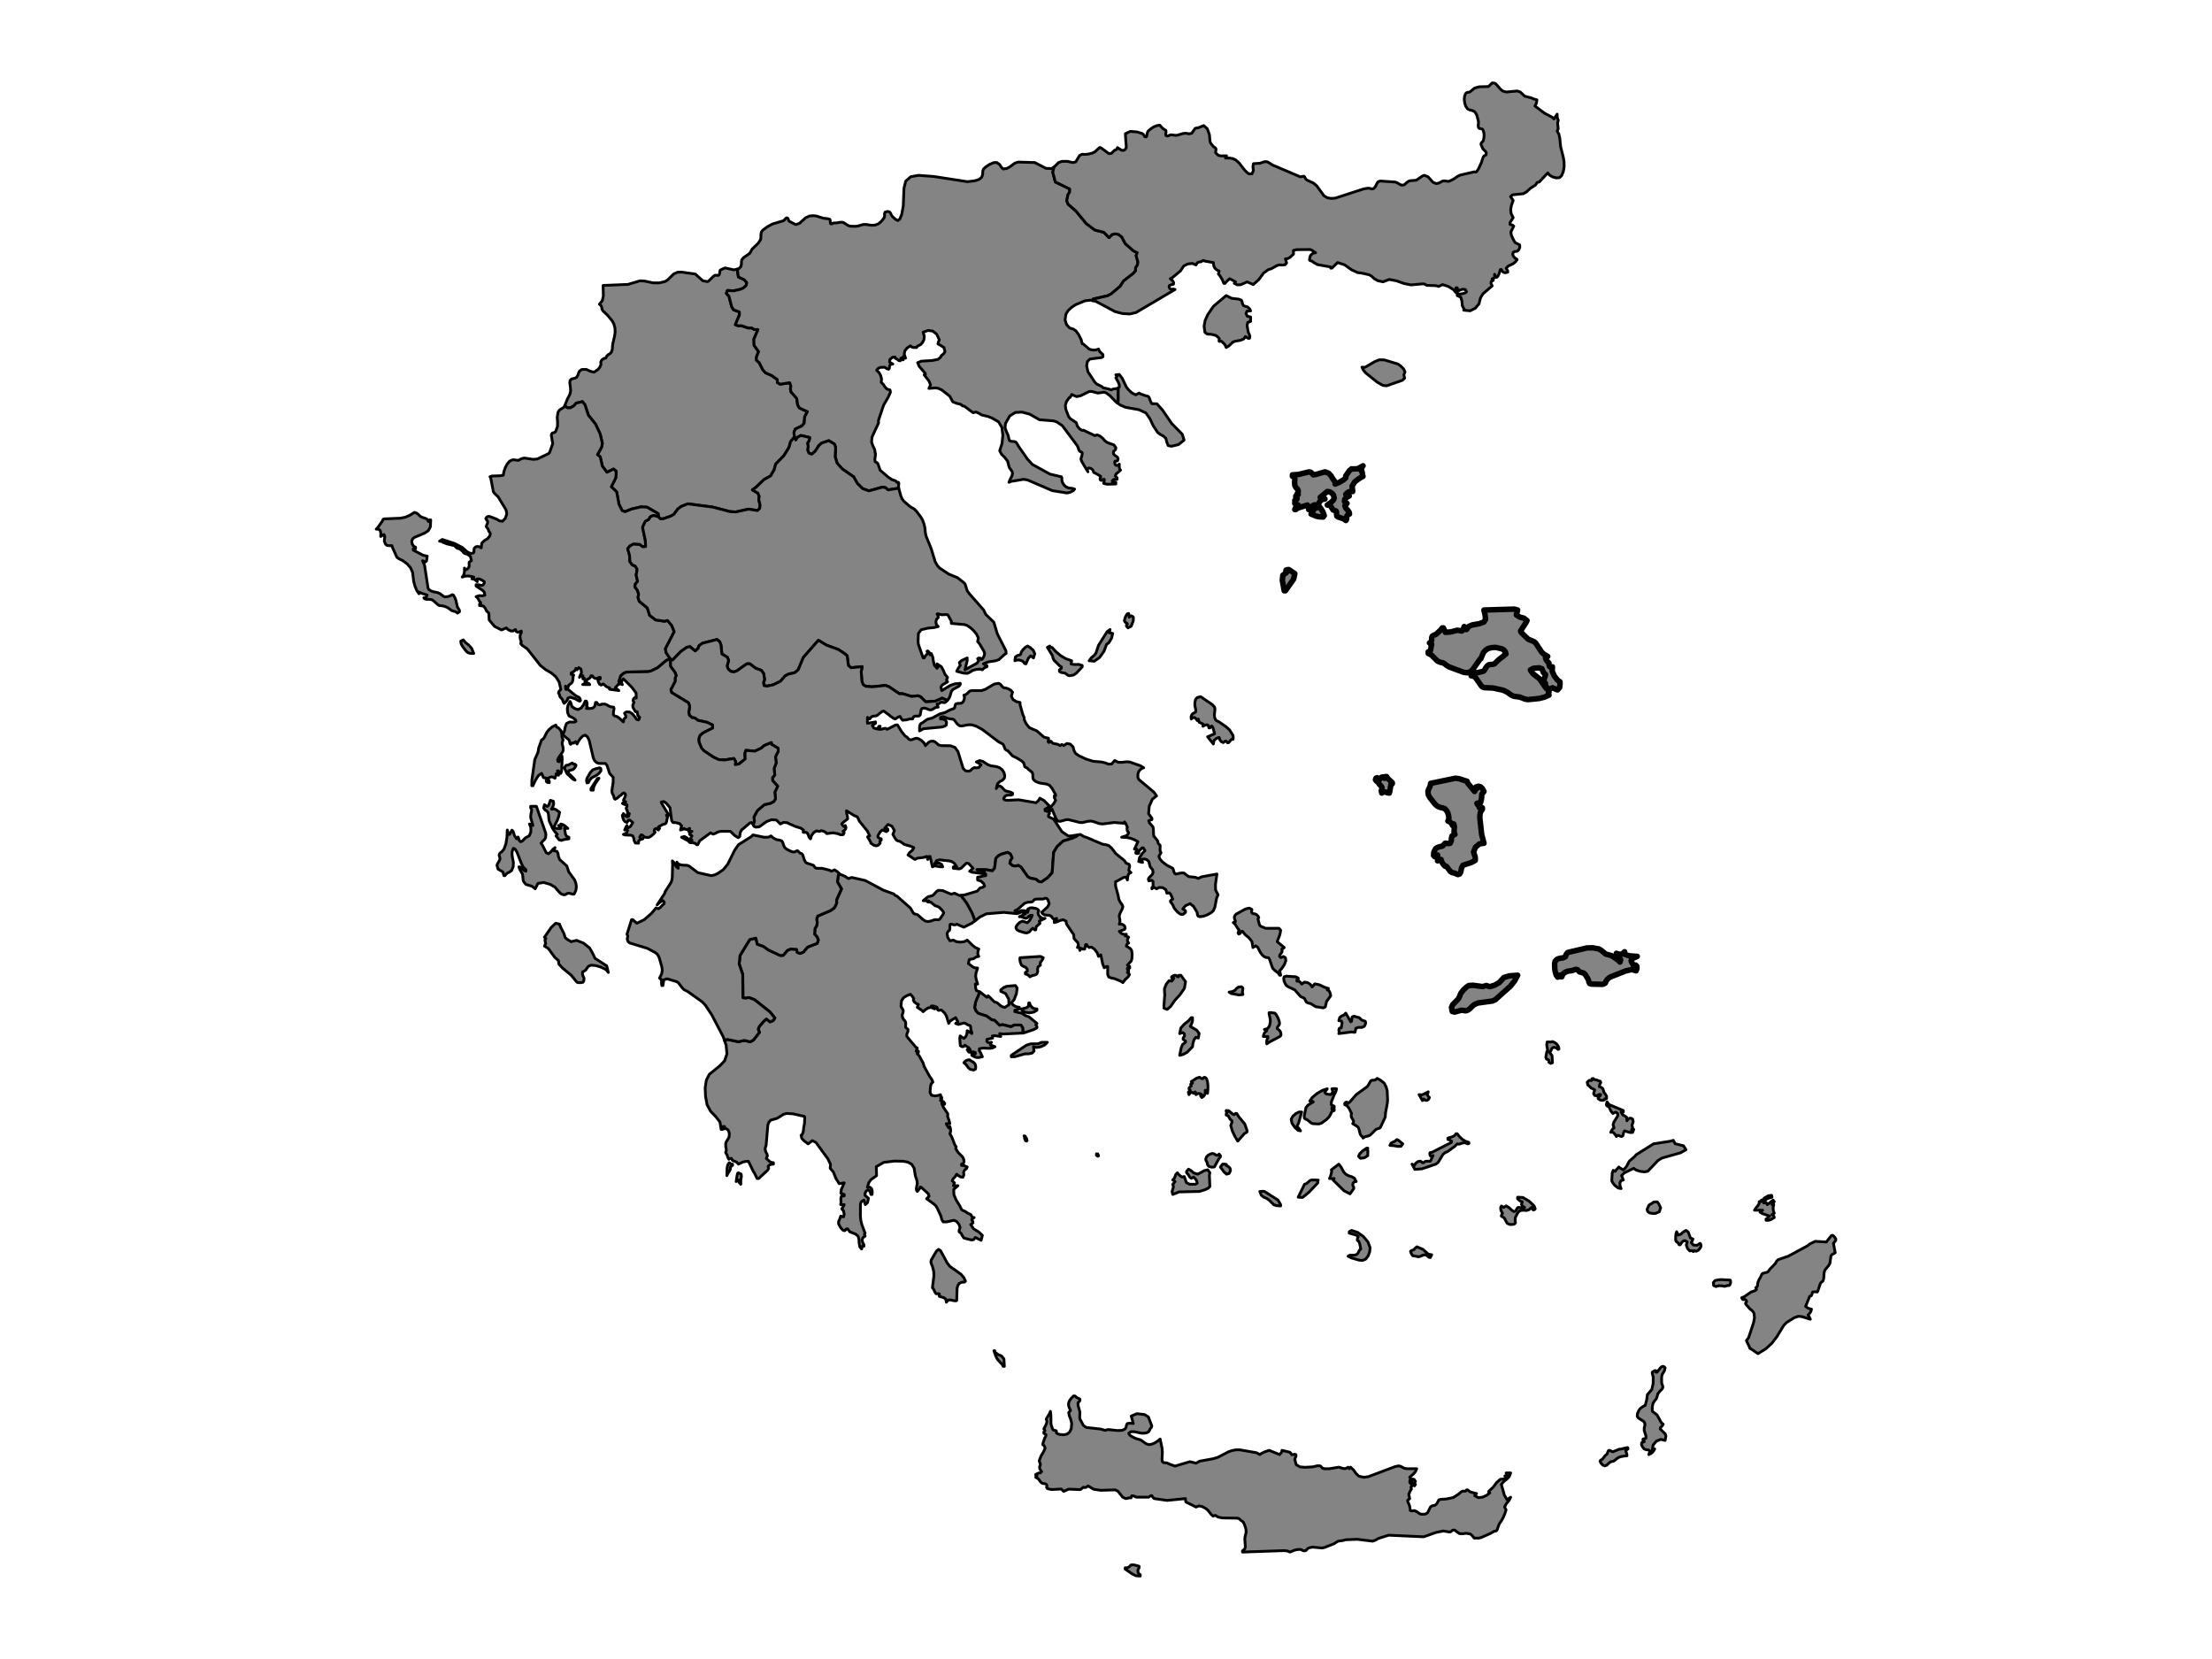 <?xml version="1.0" encoding="utf-8"?>
<svg version="1.1" xmlns="http://www.w3.org/2000/svg" x="0px" y="0px" viewBox="0 0 800 600" style="enable-background:new 0 0 800 600;">
  <style type="text/css">
	.st0{fill:#FFEB64;stroke:#808080;stroke-width:0.5;stroke-linecap:round;stroke-linejoin:round;}
	.st1{fill:#AC8FC7;stroke:#808080;stroke-width:0.5;stroke-linecap:round;stroke-linejoin:round;}
	.st2{fill:#F8A758;stroke:#808080;stroke-width:0.5;stroke-linecap:round;stroke-linejoin:round;}
	.st3{fill:#8EC79A;stroke:#808080;stroke-width:0.5;stroke-linecap:round;stroke-linejoin:round;}
	.st4{fill:#FBD165;stroke:#808080;stroke-width:0.5;stroke-linecap:round;stroke-linejoin:round;}
	.st5{fill:#89B8E4;stroke:#808080;stroke-width:0.5;stroke-linecap:round;stroke-linejoin:round;}
	.st6{fill:#E89BBD;stroke:#808080;stroke-width:0.5;stroke-linecap:round;stroke-linejoin:round;}
	.st7{fill:#BACE6B;stroke:#808080;stroke-width:0.5;stroke-linecap:round;stroke-linejoin:round;}
	.st8{font-family:'Roboto-Regular';}
	.st9{font-size:14px;}
</style>
  <g id="Greece">
    <path class="st0" d="M218.11,103.232l9.001-0.367l4.345-1.31l1.596,0.088l2.252,0.473l0.927,0.195l2.109-0.004l2.078-0.438 l0.956-0.546l2.23-2.216l1.451-0.655l1.501-0.029l4.677,0.652l0.232,0.032l2.705,2.429l1.71,0.334l0.538-0.355l1.432-1.423 l0.614-0.492l0.355-0.054l0.88,0.05l0.304-0.109l0.234-0.451l0.133-1.044l0.127-0.317l1.729-0.789l3.18,0.714l1.231-0.271 l0.409,2.823l2.078,0.991l0.944,1.037l-0.177,1.078l-1.058,0.938l-1.197,0.471l-2.325,0.517l-2.223-0.129l-0.399,1.044l0.95,1.032 l0.95,3.685l0.69,1.214l2.109,0.774l0.038,1.109l-1.482,3.516l1.051,0.389l1.121-0.042l2.54,0.844l1.128-0.042l1.013,0.603 l1.343-0.006l-1.489,3.511l0.07,2.212l1.634,2.245l-0.798,2.071l0.038,1.108l0.975,0.815l1.336,2.634l0.938,1.03l2.274,1.024 l1.989,1.417l0.032,1.106l1.013,0.605l3.433-0.545l0.462,1.174l-0.177,1.069l0.247,1.139l2.052,2.308l0.279,2.241l0.684,1.208 l2.876,1.348l-0.975,1.813l-0.19,2.381l-0.836,0.961l-2.413,1.14l-0.437,1.243l0.177,1.561l-1.412,1.74l-0.576,2.094l-1.843,2.982 l-2.952,3.021l-0.576,2.091l-1.26,2.197l-2.439,1.355l-2.907,2.805l-1.254,0.891l2.008,1.193l0.462,1.164l-0.177,1.061l0.5,2.259 l-0.177,1.062l-0.792,0.742l-3.218-0.515l-4.586,1.015l-2.179-0.127l-6.125-1.615l-9.064-1.194l-2.356,0.941l-1.248,0.898 l-1.425,1.953l-1.21,0.684l-2.572,0.91l-1.109,0.047l-0.76-0.766l-0.038-1.092l-4.029-2.352l-2.185-0.113l-3.427,0.787 l-2.356,0.951l-1.039-0.376l-1.172-2.348l-0.83-4.473l-1.919-1.812l1.615-3.241l0.158-2.374l-0.975-0.799l-2.394,1.17l-1.641-2.206 l-0.792-3.388l-0.975-0.8l1.546-2.823l0.203-1.281l-0.792-3.395l-1.66-3.523l-2.597-3.226l-1.197-3.679l-0.918-1.229l-2.299,0.538 l-0.817,0.974l-1.216,0.697l-1.121,0.058l-0.741-0.579l-0.202-0.289l0.949-2.359l0.671-1.254l0.272-0.662l0.209-0.99l-0.032-0.837 l-0.266-2.183l0.101-0.754l0.545-0.564l1.273-0.303l0.545-0.307l0.5-0.821l0.241-0.767l0.329-0.676l0.817-0.547l1.641-0.033 l1.4,0.668l1.368,0.336l1.527-1.041l0.589-0.834l0.203-0.398l0.177-0.465l-0.044-0.996l0.367-0.714l0.652-0.452l0.792-0.216 l0.418-0.822l0.564-0.457l0.564-0.324l0.418-0.457l0.323-0.81l0.095-0.627l0.025-0.669l0.108-0.926l0.652-2.797l0.215-1.476 l-0.082-1.58l-0.399-1.406l-0.627-1.132l-1.628-1.981l-1.748-1.657l-0.266-0.604l-0.12-0.65l-0.228-0.608l-0.602-0.492l1.058-1.25 l0.374-1.713L218.11,103.232z" style="fill: rgb(132, 132, 132); stroke: rgb(0, 0, 0); stroke-width: 1px;">
      <title>West Macedonia</title>
    </path>
    <path class="st1" d="M196.665,164.89l1.523-0.726l0.45-0.313l0.26-0.557l0.919-2.595l0.089-0.363l-0.291-1.482l-0.019-0.404 l-0.203-0.883l0.032-0.491l0.285-0.438l0.906-0.277l0.336-0.268l0.684-1.908l0.013-1.64l-0.127-1.6l0.279-1.823l0.481-0.777 l0.665-0.467l0.671-0.348l0.481-0.43l0.178-0.442l0.202,0.289l0.741,0.579l1.121-0.058l1.216-0.697l0.817-0.974l2.299-0.538 l0.918,1.229l1.197,3.679l2.597,3.226l1.66,3.523l0.792,3.395l-0.203,1.281l-1.546,2.823l0.975,0.8l0.792,3.388l1.641,2.206 l2.394-1.17l0.975,0.799l-0.158,2.374l-1.615,3.241l1.919,1.812l0.83,4.473l1.172,2.348l1.039,0.376l2.356-0.951l3.427-0.787 l2.185,0.113l4.029,2.352l0.038,1.092l-1.678-0.474l-1.178,0.472l-0.602,0.996l-1.21,0.688l-0.633,1.207l-0.386,1.026l1.001,4.708 l0.089,2.181l-1.108,0.051l-0.969-0.797l-2.394-0.143l-1.204,0.684l-0.811,0.961l0.697,2.489l0.089,2.18l0.906,1.218l1.032,0.372 l0.69,1.187l-0.342,2.113l0.519,2.241l-0.811,0.959l-0.165,1.057l0.899,1.216l0.437,1.363l-0.203,1.264l0.437,1.364l2.901,2.38 l0.874,2.724l2.141,1.621l3.199,0.485l1.134-0.257l1.469,1.735l0.931,2.299l-3.186,6.189l0.215,1.325l1.577,2.394l-1.381,0.433 l-3.268,2.727l-2.369,1.144l-1.128,0.258l-7.639,0.136l-1.165,0.469l-1.014,0.92l-0.646,2.06l0.099,0.889l-0.314,0.122 l-1.092,1.221l1.287,1.02l-3.382-0.483v-0.537l-0.753-0.179l-0.718-0.508l-0.564-0.508l-0.264-0.173l-0.728,0.409l-0.589-0.345 l-0.409-0.716l-0.165-0.71h0.12l0.184-0.339l0.534-0.15v-0.537h-0.454l-0.594,0.393l-0.688,0.019l-0.658-0.326l-0.494-0.672h-0.459 l-0.349,0.787l-1.092,0.621l-0.225,0.493l0.259,0.78l0.678,0.15l0.274,0.374l-2.549-0.038l0.918-0.435l-0.105-0.534l-0.025-0.758 l-0.17-0.518l-0.539,0.201l0.015-0.304l-0.06-0.186l-0.035-0.134l0.1-0.096l-0.02-0.403l-0.524-0.086l-0.324,0.112l-0.2,0.25 l-0.209,0.31l0.758-1.728l-0.239-1.315l-0.718-0.474l-0.678,0.781l-0.379-0.538l-0.239,0.567l-0.359,0.438l-0.494,0.333 l-0.623,0.275v0.586l0.898,0.208l-0.239,0.656l-0.02,0.899l-0.219,0.924l-0.449,0.576l-0.489,0.329l-0.439,0.419l-0.249,0.822 l-0.878-0.591l0.045,0.802l0.09,0.358l0.244,0.057l0.499-0.089l2.843,2.343l1.202,0.585l0.374,0.556l0.135,0.556l-0.185,0.249 l-0.534-0.134l-1.102-0.661l-1.8-0.598l-0.389,0.051l-0.544,0.268l-0.03,0.345l-0.618,0.93l-0.723,0.616l-0.354-0.578l-0.184-0.731 l-0.444-0.534l-0.424-0.431l-0.194-0.422l-0.07-0.466l-0.14-0.256l-0.14-0.169l-0.07-0.201l0.135-0.518l0.299-0.316l0.284-0.23 l0.12-0.253l-0.618-2.628l-1.177-1.878l-1.626-1.379l-1.98-1.146l-1.95-1.517l-4.783-6.054l-1.81-1.25l-0.579-0.673l0.219-0.718 l-0.309-0.718l-0.14-0.921l0.08-0.908l0.369-0.68v-0.587l-0.738,0.331l-0.623,0.093l-0.454-0.25l-0.279-0.712l-0.908,0.523 l-0.873-0.039l-0.823-0.43l-0.748-0.642l-1.716,0.732l-2.494-1.271l-1.965-2.34l-0.13-2.464l-0.828-0.794l-0.459-0.999 l-0.658-0.784l-1.406-0.164v-0.54h0.419v-0.492l-0.499-0.627l-0.678-1.225l-0.494-0.354l1.052-0.341l1.277,0.039l0.843-0.219 l-0.21-1.094l-0.593-0.637l-2.369-1.574v-0.492l1.062,0.058l0.763,0.203l0.594-0.058l0.544-0.744v-0.541l-0.633-0.444l-1.077-0.522 l-0.858-0.039l0.025,1.005l-0.539-0.502l-0.703-0.432l-0.703-0.1l0.688-0.638l-1.152-0.28l-1.062-0.116l-0.992,0.087l-0.982,0.309 l0.474-0.641l0.259-0.731l0.1-0.851l-0.03-1.021l0.454,0.538l0.419-0.035l0.414-0.409l0.424-0.58l0.025-0.271l-0.05-1.025 l0.025-0.377l0.12-0.052l0.583-0.413l0.135-0.029l-0.394-1.606l-1.018-0.726l-1.042-0.31l-0.479-0.387l-0.205-0.329l-0.962-0.813 l-0.314-0.161l-0.698-0.178l-0.509-0.387l-0.469-0.565l-2.713-0.62l-1.407-0.539l-0.713-0.465l-0.344,0.061l-0.279-0.058 l0.994-0.626l2.052,0.689l2.439,0.787l2.812,1.475l1.748,1.577l1.248,0.578l0.969-0.242l0.215-0.418l-0.025-0.578l0.07-0.61 l0.481-0.533l0.494-0.168h0.519l0.532,0.168l0.538,0.328l0.184-1.738l0.925-0.894l1.14-0.66l0.842-1.029l0.184-0.861l-0.184-0.418 l-0.329-0.353l-0.234-0.693l-0.108-0.238L176,190.7l-0.152-0.263l0.07-0.246l0.386-0.952l0.095-0.41l-0.203-0.624l-0.361-0.337 l-0.152-0.324l0.431-0.595l0.513-0.209l0.608,0.094l0.077,0.029l2.286,0.878l1.083,0.653l1.045,0.119l1.064-1.1l0.494-1.585 l-0.247-1.38l-2.825-4.677l-1.457-1.443l-0.317-0.477l-0.919-4.835l-0.31-0.622l0.741-0.235l3.059-0.095l1.013-0.214l0.26-1.429 l0.513-1.417l0.697-1.261l0.817-0.952l1.165-0.528l2.033,0.239l0.963-0.556l1.115-0.293l3.249,0.482l1.527-0.148L196.665,164.89z" style="fill: rgb(132, 132, 132); stroke: rgb(0, 0, 0); stroke-width: 1px;">
      <title>Epirus</title>
    </path>
    <path class="st2" d="M337.724,63.83l12.149,1.878l2.572-0.298l1.381-0.407l0.671-0.382l0.545-0.563l0.323-0.79l0.095-1.484 l0.209-0.622l0.887-0.849l1.368-0.871l1.432-0.614l1.089-0.076l1.134,0.799l0.576,0.938l0.64,0.614l1.298-0.156l1.096-0.597 l1.862-1.358l1.165-0.379l6.036,0.177l4.041,2.094l2.052,0.08l0.76-0.495l0.031,0.148l-0.38,1.677l0.919,3.523l5.181,2.513 l0.013,1.119l-0.646,1.001l-0.412,2.159l0.443,1.198l2.907,2.543l3.661,4.471l3.161,2.37l3.23,0.818l1.888,1.913l1.127-1.13 l1.172-0.228l1.089,0.205l1.184,0.891l1.318,2.477l2.888,2.547l1.438,0.717l-0.431,1.035l0.665,2.352l-0.209,1.073l-0.646,0.99 v1.115l-0.861,0.95l-3.458,2.685l-1.292,1.981l-3.237,2.731l-1.254,0.654l-5.251,1.196l-0.171,0.481l-0.003,0.092l-0.753-0.177 l-2.01,0.236l-3.382,1.404l-1.372,0.898l-1.287,1.148l-0.838,1.305l-0.324,2.097l0.519,1.749l1.092,1.205l1.406,0.445l0.898,0.602 l1.032,1.45l0.868,1.728l0.369,1.462l0.389,0.108l2.115,1.835l0.808,0.281l0.968,0.091l0.928-0.088l0.688-0.285l0.394,0.863 l1.202,1.138l0.04,0.745l-0.509,0.34l-4.229,0.533l-0.933,0.944l-0.244,1.545l0.469,2.116l2.544,3.838l0.599,0.59l1.945,0.956 l0.359,0.391l2.334,0.538l0.628,0.254l0.703-0.313l1.661-0.241l0.09-0.078l0.109,0.203l-0.051,2.037l0.063,1.333l-0.063,1.084 l-0.196,0.756l-0.481-0.332l-2.234-2.297l-1.277-1.007l-0.853-0.333l-2.304,0.333l-2.249-0.603l-0.908,0.055l-3.142,1.549 l-1.387,0.28l-1.786-0.782l-0.18,0.44l-0.419,0.694l-0.239-0.039l-1.047,1.515l-0.374,1.372l0.125,1.306l0.968,2.543l0.299,0.465 l0.449,0.498l2.085,1.393l0.409,1.301l0.873,1.015l0.873,0.537l0.409-0.127l4.18,1.983l0.768-0.286l1.013,0.4l1.017,0.796 l0.778,0.923l0.898,0.66l2.424,0.868l0.673,0.955l-0.075,0.695l-0.773,0.76l0.01,0.773l0.349,0.471l1.097,0.795l0.229,0.617 l-0.195,0.672l-0.434,0.117l-0.434-0.01l-0.204,0.305l0.16,0.912l0.404,0.37l0.539-0.078l0.584-0.409l-0.015,0.814l0.045,0.548 l0.135,0.419l0.294,0.399l-1.636,1.391l-0.274,0.707l0.653,0.668v0.545l-1.187,0.036l-0.578,0.496l0.18,0.496l1.127,0.061v0.596 l-3.142,0.091l-1.242-0.311l0.195-0.92v-0.544h-0.449l-0.479,0.395l-0.434-0.11l-0.185-0.538l0.299-0.836l-2.175-1.248 l-0.379-0.136l-0.284-0.872l-0.693-0.587l-0.838-0.191l-0.439,0.367l-0.06,0.37l0.219,0.671l-2.254-3.757l-0.289-0.896l0.389-1.324 l0.11-0.799l-0.274-0.357l-0.643-0.266l-0.359-0.633l-0.229-0.741l-0.259-0.585l-5.456-7.331l-2.065-1.399l-1.167-0.338 l-5.052-0.41l-3.441-1.986l-2.798-0.768l-2.464,0.117l-2.04,1.283l-1.526,2.698l-0.15,1.561l0.474,1.35l0.618,1.32l0.314,1.469 l0.185,0.494l0.474,0.244l1.242,0.107l0.554,0.166l0.359,0.406l0.569,1.017l3.277,4.715l1.815,1.976l6.364,3.493l4.14,0.989 l0.16,0.486v0.694l0.19,0.81l0.579,0.959l0.728,0.68l0.968,0.402l1.277,0.133l0.858,0.262l-0.469,0.573l-1.137,0.583l-1.137,0.262 l-5.312-0.848l-8.918-3.846l-1.496-0.249l-4.564,0.765l-0.703,0.324l0.329-0.882l0.783-1.511l0.175-0.921l-0.194-0.661 l-0.888-1.245l-0.205-0.493l-0.484-1.937l-1.077-1.386l-1.137-1.149l-0.653-1.247l0.838-2.579l0.304-3.048l-0.364-2.842 l-1.197-1.991l-2.479-1.416l-1.347-0.518l-2.274-0.534l-1.052-0.645l-0.992-0.443l-1.057,0.273l-3.187-2.374l-0.623-0.078 l-0.648-0.59l-1.436-0.339l-1.446-0.567l-1.117-2.04l-2.883-2.262l-1.167-0.548l-1.062-0.176l-2.409,0.176l0.583-1.262 l-0.494-1.308l-1.805-2.353l0.19-0.068l0.165,0.007l0.09-0.078l-0.015-0.359l-2.224-2.557l-0.569-1.313l1.342-0.565l3.915-0.229 l2.095-0.412l0.908-0.732l0.399-0.712l0.748-0.585l0.494-0.824l-0.384-1.442l-1.496-0.948l-0.389-0.15l-0.269-0.245l0.115-0.55 l0.364-0.903l-0.968-2.052l-1.426-1.1l-1.681-0.216l-1.781,0.629l0.434,1.522l-0.15,1.227l-0.494,0.955l-0.628,0.733l-0.973,0.5 l-0.574,0.412l0.05,0.186l-1.242-0.013l-0.524-0.173l-0.539-0.412l-1.212,0.827l-0.773,1.007l-0.209,1.196l0.479,1.412h-0.379 l-0.459-0.549v1.147h-0.379v-0.598h-0.449l-0.254,0.948l-0.494-0.052l-0.648-0.497l-0.698-0.399l-0.03-0.379l-0.918,0.052 l-0.968,0.817l-0.09,0.974l1.167,0.673l-0.569,0.065l-0.389,0.196l-0.224,0.425l-0.065,0.764l-0.259,0.424l-0.559-0.15 l-0.908-0.578l-1.466,0.049l-0.758,0.307l-0.698,0.741l0.878,0.803l0.633,1.139l0.304,1.27l-0.14,1.171l0.738,0.679l0.599,0.92 l0.718,0.796l1.127,0.339l0.17,0.835l-0.828,1.855l-1.656,2.835l-1.855,5.509l0.03,0.918l-2.349,5.083l-0.174,1.814l0.469,1.332 l0.638,1.332l0.319,1.818l-0.249,1.824l0.15,0.844l0.728,0.35l0.274,0.396l0.773,2.281l3.202,2.727l0.559,0.308l0.339,0.308 l1.456,0.493l0.339,0.288l0.13,0.292l0.569-0.039l0.14,0.321l-0.07,1.458l0.05,0.317l-0.63,0.152l-3.211,0.5l-0.956-0.819 l-1.077-0.181l-4.884,1.358l-2.293-0.819l-1.881-1.846l-1.349-2.408l-4.142-2.877l-1.856-2.056l-0.703-2.304l0.165-3.472 l-0.462-1.172l-2.002-1.207l-2.597,0.889l-1.045,0.92l-1.235,1.982l-1.299,1.101l-1.039-0.39l-0.462-1.169l0.222-1.277 l-0.247-1.135l0.614-0.992l0.184-1.065l-3.199-0.741l-1.229,0.675l-0.615,0.995l-0.462-1.17l-0.177-1.561l0.437-1.243l2.413-1.14 l0.836-0.961l0.19-2.381l0.975-1.813l-2.876-1.348l-0.684-1.208l-0.279-2.241l-2.052-2.308l-0.247-1.139l0.177-1.069l-0.462-1.174 l-3.433,0.545l-1.013-0.605l-0.032-1.106l-1.989-1.417l-2.274-1.024l-0.938-1.03l-1.336-2.634l-0.975-0.815l-0.038-1.108 l0.798-2.071l-1.634-2.245l-0.07-2.212l1.489-3.511l-1.343,0.006l-1.013-0.603l-1.128,0.042l-2.54-0.844l-1.121,0.042l-1.051-0.389 l1.482-3.516l-0.038-1.109l-2.109-0.774l-0.69-1.214l-0.95-3.685l-0.95-1.032l0.399-1.044l2.223,0.129l2.325-0.517l1.197-0.471 l1.058-0.938l0.177-1.078l-0.944-1.037l-2.078-0.991l-0.409-2.823l0.517-0.113l0.773-0.793l0.222-0.919l0.006-0.873l0.114-0.668 l0.608-0.76l2.306-1.613l0.006-0.008l0.006-0.008l0.83-1.509l2.185-2.108l0.836-1.247l0.114-0.615l0.01-0.266l0.053-1.341 l0.247-0.77l0.481-0.544l1.009-0.75l0.562-0.418l1.862-1.009l3.921-1.152l0.291-0.218l0.627-0.704l0.253-0.155l0.45,0.159 l0.19,0.39l0.101,0.41l0.152,0.23l2.033,1.097l0.456,0.172l1.286-0.461l2.204-2.003l1.4-0.649l1.387-0.121l0.48,0.059l0.705,0.087 l2.318,0.742l1.869,0.239l0.564,0.163l0.158,0.314l0.089,1.068l0.127,0.281l0.386,0.046l0.513-0.331l1.159-0.038l1.552-0.276 l0.766,0.054l0.557,0.272l1.298,0.846l0.697,0.264l1.818,0.08l0.982-0.109l0.855-0.222l1.178-0.356l0.975-0.008l2.002,0.301 l1.349-0.079l0.942-0.371l0.217-0.085l1.052-0.88l1.051-1.349l0.139-0.662l-0.051-0.729l0.209-0.591l0.931-0.256l0.709,0.176 l0.066,0.087l0.289,0.383l0.272,0.629l0.475,0.641l1.09,0.976l0.798,0.398l0.665-0.482l0.703-1.638l0.583-3.132l0.253-6.428 l0.07-0.28l0.57-2.29l0.674-0.593l1.144-1.008l0.971-0.174l1.79-0.321L337.724,63.83z" style="fill: rgb(132, 132, 132); stroke: rgb(0, 0, 0); stroke-width: 1px;">
      <title>Central Macedonia</title>
    </path>
    <path class="st3" d="M547.103,33.063l1.609-0.152l1.09,0.349l1.653,1.538l2.356,0.602l1.077,0.465l0.969,0.249l-0.184,1.193 l-0.538,1.03l3.477,2.622l2.781,1.443l0.608,0.633l1.166-1.751l-0.013,0.612l0.063,0.605l0.139,0.546l0.228,0.464l-0.272,0.97 l0.234,2.117l-0.38,0.809l0.652,1.172l0.298,1.412l0.304,3.032l0.995,3.973l0.26,1.641l0.013,1.72l-0.298,1.703l-0.557,1.395 l-0.792,0.786l-1.14,0.113l-1.318-0.349l-1.166-0.664l-0.64-0.815l-3.116,3.328l-0.646,0.101l-0.266,0.265l-0.152,0.361 l-0.342,0.386l-1.71,1.104l-1.615,1.453l-1.045,0.546l-3.883,0.395l-0.684,0.642l0.95,1.406l-0.646,1.778l-0.272,1.572l0.19,1.438 l0.728,1.404l-1.147,1.793v0.662l0.919,0.264l0.437,0.368l-1.045,2.102l0.165,1.172l0.855,1.824l0.526,0.857l1.628,0.795 l0.051,0.945l-0.424,0.949l-0.519,0.431l-0.918,0.109l-0.532,0.318l-0.171,0.518l0.177,0.715l0.64,0.823l0.595,0.288l0.177,0.28 l-0.614,0.819l-0.861,0.673l-1.748,0.827l-0.741,0.756l0.177,0.342l0.367,0.559l0.044,0.522l-0.817,0.234l-0.519-0.088 l-0.431-0.246l-0.317-0.367l-0.215-0.455h-0.374l-0.5,1.607l-0.361,0.734l-0.437,0.467h-0.418l-0.076-0.334l-0.304-0.768 l0.006,0.847l-0.063,0.422l-0.266,0.184l-0.551,0.15l-0.044,0.384l0.082,0.129l0.158,0.021l0.215,0.071l-0.608,0.288l-0.177,0.275 l-0.044,0.534l0.424,0.884l-3.294,2.844l-0.938,1.484l-0.519,2.15l-1.362,1.624l-1.881,0.92l-2.307-0.235l0.18-0.325l-0.668-1.23 l-0.15-1.653l-0.379-1.44l-1.317-0.63v-0.551l0.848,0.02l1.112-0.164l0.973-0.295l0.419-0.364l-0.404-0.824l-0.923-0.125 l-0.997,0.269l-0.638,0.381l-0.239-0.545l-0.15-0.611h-0.459v0.604l0.269,0.42l0.19,0.729h-0.459l-0.948-1.116l-1.915-1.182 l-2.025-0.601l-1.347,0.65l-1.027-0.276l-3.322-0.108l-0.703-0.443l-0.673-0.108l-4.354,0.384l-2.514-0.516l-2.698-0.959 l-2.613-0.496l-2.289,0.867l-0.509-0.135l-1.292-0.269l-1.282-0.7l-0.898-0.851l-0.943-0.605l-3.067-0.671l-1.047-0.079 l-2.249-1.019l-2.583-1.835l-2.524-0.819l-2.055,2.016h-0.419l-0.03-0.408l-4.788-0.868l-1.287-0.73l-0.778-0.586l-0.549-0.092 l-0.244-0.224l0.105-1.004l0.269-0.671l0.494-0.523l0.628-0.342l0.703-0.122l-1.137-0.77l-0.793-0.385l-4.973,0.049l-1.117,0.277 l0.03,1.333l-1.272,1.172l-0.753,0.434l-0.908,0.102l0.449,1.497l-0.569,0.632l-1.077,0.112l-1.122-0.033l-0.808,0.26l-2,1.134 l-0.978,0.263l-1.751,1.246l-1.81,2.461l-1.96,1.718l-2.219-0.966l-2.294,1.025l-1.202,0.079l-1.142-0.552l0.289-0.214l0.03-0.072 l0.135-0.266l-2.13-1.153l-1.312,1.222l-0.364,0.483h-0.414l-0.554-1.298l-0.648-1.117l-0.788-1.025l0.279-1.019l-0.888-0.427 l-0.658-0.615l-0.409-0.865l-0.135-1.158l-2.997-0.52l-0.773-0.28l-0.584,0.464l-0.708,0.105l-0.683,0.23l-0.539,0.855 l-1.287-0.559l-1.691,0.204L428.11,96.2l-1.197,1.805l-2.733,2.255l-0.918,0.526l0.738,0.618l0.469,0.742l-0.065,0.631 l-1.317,0.365l-0.234,0.279l-0.02,0.43l0.239,0.542l0.349,0.227l1.018-0.079l0.539,0.154l-7.935,4.686l-6.194,3.653l-2.269,0.518 l-2.639-0.154l-2.678-0.711l-6.883-3.666l-1.207-0.282l0.003-0.092l0.171-0.481l5.251-1.196l1.254-0.654l3.237-2.731l1.292-1.981 l3.458-2.685l0.861-0.95v-1.115l0.646-0.99l0.209-1.073l-0.665-2.352l0.431-1.035l-1.438-0.717l-2.888-2.547l-1.318-2.477 l-1.184-0.891l-1.089-0.205l-1.172,0.228l-1.127,1.13l-1.888-1.913l-3.23-0.818l-3.161-2.37l-3.661-4.471l-2.907-2.543 l-0.443-1.198l0.412-2.159l0.646-1.001l-0.013-1.119l-5.181-2.513l-0.919-3.523l0.38-1.677l-0.031-0.148l0.177-0.115l1.539-1.556 l1.185-0.433l2.033-0.017l2.014,0.463l0.995-0.261l1.387-2.31l0.918-0.442l1.083,0.055l1.299-0.147l1.267-0.324l0.988-0.48 l1.66-1.536l0.494,0.067l2.882,2.113l0.906-0.063l1.02-1.019l0.342-0.232l0.336-0.076l0.291-0.194l0.222-0.581l1.356,0.901 l0.729,0.143l0.684-0.337l0.374-0.615l0.032-0.69l-0.165-1.807l-0.152-2.617l1.793-0.839l2.445,0.215l1.824,0.539l0.475,0.379 l0.272,0.472l0.266,0.35l0.456,0.038l0.177-0.303l0.266-1.281l0.253-0.518l0.899-0.788l0.087-0.056l1.021-0.657l1.159-0.493 l1.071-0.135l0.988,1.117l1.197,0.767l0.057,0.712l-0.139,0.691l0.108,0.451l0.57,0.194l0.424-0.139l0.399-0.232l0.532-0.08 l1.641,0.194l0.545-0.059l2.059-0.615l0.944-0.097l1.292,0.215l0.912-0.202l1.248-1.779l1.355-0.304l1.767-0.687l1.273,1.151 l0.76,2.137l0.196,2.258l0.177,0.67l0.253,0.379l0.317,0.32l0.329,0.472l0.222,0.24l0.583,0.37l0.234,0.274l0.07,0.404 l-0.152,0.901l0.044,0.299l0.944,0.875l0.836,0.206l2.135-0.034l-0.374,0.812h1.413l1.203,0.177l1.121,0.534l1.197,1.077 l2.078,2.683l1.336,1.194l1.216,0.055l0.526-1.181l-0.165-1.417l0.19-1.085l2.382-0.168l1.28-0.454l0.608-0.126l0.823,0.101 l1.875,1.161l10.014,4.254l1.007-0.214l0.31,0.004l0.184,0.21l0.475,0.807l0.241,0.277l2.287,1.073l0.247,0.116l1.178,0.995 l2.61,3.585l1.191,0.718l1.419,0.227l1.438-0.105l10.28-3.333l1.571-0.273l0.637,0.059l0.481,0.151l0.475,0.05l0.602-0.235 l0.538-0.668l0.399-0.899l0.475-0.769l0.83-0.281l5.409,0.374l0.602,0.21l1.279,0.756l0.583,0.164l0.69-0.101l0.418-0.286 l0.437-0.437l0.754-0.554l0.69-0.24l2.128-0.16l2.287-1.546l0.627-0.244l1.368,0.521l1.799,1.995l1.184,0.491l0.874-0.181 l1.527-0.794l0.855,0.008l0.823,0.16l0.678-0.084l1.387-0.672l1.634-1.101l0.792-0.395l5.238-1.215l0.45,0.114l0.38-0.21 l0.709-1.118l0.944-2.065l0.684-2.028l0.323-0.492l0.386-0.139l0.31-0.189l0.108-0.656l-0.19-0.492l-0.849-0.804l-0.26-0.37 l-0.633-1.436l0.108-0.548l0.716-0.737l0.222-1.032l0.095-0.919l-0.082-0.931l-0.31-1.075l-0.342-0.384l-0.963-0.177l-0.342-0.282 l-0.108-0.548l0.095-1.286l-0.044-0.616l-0.564-2.084l-0.355-0.688l-0.526-0.625l-0.703-0.335l-0.861-0.169l-0.874-0.412 l-0.455-0.676l-0.273-0.406l-0.291-0.956l-0.171-1.157l0.038-1.183l0.342-1.016l0.418-0.473l0.412-0.127l0.418-0.023l0.456-0.194 l1.647-1.34l1.641-0.45l3.357-0.106L539.654,30l0.88,0.066l0.507,0.315l1.628,1.862l0.792,0.668l1.286,0.374L547.103,33.063z M507.716,135.554l0.284,1.204l-0.778,0.77l-5.731,2l-1.347-0.14l-2.12-1.214l-4.06-3.267l-0.878-1.038l-0.519-1.058l1.112,0.023 l3.596-2.097l1.611-0.611l1.791,0.049l4.943,1.49l0.943,0.696l1.027,1.003l0.544,1.123L507.716,135.554z M452.294,112.452 l-1.282,0.059l-0.379,0.882l0.449,0.957l1.212,0.295v1.602l-1.047,0.364l-0.214,1.107l0.419,2.43l0.424,0.923l0.175,0.628 l-0.14,0.641l-0.424,0.059l-1.072-0.681l-0.22,0.347l-0.469,0.576l-1.082,0.425l-2.02,0.37l-0.738,0.291l-1.491,1.413l-0.933,0.543 l-0.289-0.739l-0.424-0.582l-0.958-0.926l-0.194-0.043l-0.509,0.105l-0.17-0.062l-0.03-0.213l0.065-0.69l-0.035-0.193l-0.858-0.789 l-0.399-0.255l-1.696-0.416l-1.337-0.046l-0.858-0.658l-0.294-2.23l0.389-2.083l0.923-2.055l2.04-3.01l4.633-3.901l1.98,0.988 l2.499,0.295l1.003,0.364l0.244,0.502l0.17,0.758l0.329,0.689l0.718,0.305l0.638,0.154l0.579,0.394l0.439,0.534L452.294,112.452z" style="fill: rgb(132, 132, 132); stroke: rgb(0, 0, 0); stroke-width: 1px;">
      <title>East Macedonia</title>
    </path>
    <path class="st4" d="M404.34,140.393l0.478-0.411l-0.01-0.75l-0.369-1.024l-0.878-1.56l0.459-0.545l-0.459-0.548l1.237-0.117 l1.067,1.371l1.496,3.174l0.733,0.92l1.262,1.2l1.417,0.691l1.197-0.623l0.643,0.362l1.855,0.626l0.653,0.107l0.429,0.391 l0.683,1.799l0.364,0.544l1.805,0.039l2.015,2.228l3.332,4.886l3.84,3.903l0.643,2.129l-2.005,1.605l-2.604,0.614l-1.142-0.27 l-0.474-1.163l-0.374-1.43l-0.883-0.832l-1.092-0.585l-0.958-0.696l-1.616-2.436l-1.177-2.518l-1.456-2.106l-2.484-1.179 l-4.938-0.892l-1.756-0.746l-1.075-0.743l0.196-0.756l0.063-1.084l-0.063-1.333l0.051-2.037L404.34,140.393z" style="fill: rgb(132, 132, 132); stroke: rgb(0, 0, 0); stroke-width: 1px;">
      <title>Mount Athos</title>
    </path>
    <path class="st5" d="M325.027,176.523l0.02,0.101l0.788,2.866l0.459,0.984l0.638,0.851l2.314,1.977l1.377,0.757l0.868,0.896 l1.536,2.037l0.608,1.025l0.514,1.37l0.374,1.596l0.15,1.699l0.279,1.266l1.845,4.519l1.426,4.702l0.878,1.495l0.823,0.841 l3.187,2.107l3.127,1.278l2.364,1.832l0.18,0.184l0.269,0.348l0.753,2.404l0.708,0.994l5.227,5.932l0.788,1.639l2.913,2.813 l1.282,4.256l3.067,6.019l0.09,1.022l-0.643,0.413l-1.96,1.813l-1.197,0.41l-2.334,0.352l-1.167,0.359l-0.913,0.416l0.329,0.186 l0.254,0.186l0.259,0.15l0.414,0.061v0.493l-0.534,0.166l-0.449,0.269l-0.364,0.307l-0.284,0.326l-0.748-0.256l-1.362,0.096 l-1.406,0.381l-0.898,0.586l-0.988,0.474l-1.431-0.083L346,242.78l0.574-1.104l0.718-0.996l-0.329-1.069l0.818-0.724l2.025-0.938 l-0.01,1.009l-0.818,3.285l4.359-2.391l0.653-0.881l-0.419-0.733l0.354-0.253l0.589,0.045l0.314,0.186l0.195,0.339l0.434-0.442 l0.444-0.871l0.219-0.907l-0.299-0.855l-1.586-2.673l-0.663-0.776l0.264-1.302l-0.658-1.398l-1.087-1.287l-1.028-0.953 l-1.172-0.828l-1.062-0.376l-4.758-0.421l-0.045-0.273l0.075-0.363l-0.15-0.385l-0.299-0.466l-0.628-1.269l-0.329-0.369 l-0.449-0.077l-1.646,0.077l-1.392-0.366l-0.324,0.093l0.429,0.758v0.54l-0.618,0.642l-0.229,0.931l0.19,0.947l0.658,0.713 l-1.446,0.356l-2.414,0.244l-2.289,0.558l-1.003,1.287l-0.12,3.05l0.12,0.962l1.706,4.893h0.379l0.479-0.836l0.788-0.779 l-0.239-0.846l0.314-0.048l0.494,0.529l0.299,0.903l0.419-0.538l0.554,1.285l0.225,1.537l0.369,1.467l0.948,1.082l-0.01-0.371 l0.08-0.09l0.14,0.01l0.209-0.08l-0.254-0.535l-0.165-0.541l1.536,1.005l0.748,1.344l0.559,1.379l0.958,1.152l-0.374,0.979 l0.09,0.211l0.284,0.422l-1.935,1.148l-0.469,0.748l0.309,1.269l3.152-1.902l1.666-0.544l1.875-0.186v0.486l-0.514,0.592 l-1.99,1.071l-0.549,0.524l-0.259,0.563l-0.449,1.591l-0.279,0.556l-0.424,0.588l-0.22,0.24l-0.165-0.078l-0.399-0.187l-1.318-0.58 l-2.382,1.093l-3.534,0.251l-1.843-1.826l-1.026-0.389l-2.223,0.262l-3.313-0.996l-1.096,0.028l-3.889-2.6l-1.235-0.422 l-4.668,0.501l-2.369-0.183l-0.982-0.595l-0.45-1.153l-0.26-3.486l0.336-1.884l-4.003,0.409l-0.95-0.805l-0.469-3.526l-0.956-0.806 l-2.147-1.437l-4.314-1.577l-2.971-1.784l-5.447,6.226l-1.856,4.432l-1.279,1.085l-2.261,0.492l-1.21,0.666l-1.628,1.887 l-2.616,1.298l-2.268,0.495l-1.058-0.171l-0.247-1.113l0.393-1.013l-0.285-2.196l-0.88-1.215l-2.052-0.76l-2.122-1.63l-1.102,0.041 l-3.465,2.462l-1.166,0.461l-1.064-0.167l-0.956-0.797l-0.456-1.148l0.557-2.064l-0.462-1.149l-1.983-1.174l-0.329-3.285 l-0.462-1.148l-0.956-0.796l-5.245,1.336l-1.242,0.884l-0.386,1.018l-1.02,0.918l-1.919-1.592l-1.134,0.257l-2.223,1.594 l-2.888,2.999l-0.817-0.34l-1.577-2.394l-0.215-1.325l3.186-6.189l-0.931-2.299l-1.469-1.735l-1.134,0.257l-3.199-0.485 l-2.141-1.621l-0.874-2.724l-2.901-2.38l-0.437-1.364l0.203-1.264l-0.437-1.363l-0.899-1.216l0.165-1.057l0.811-0.959l-0.519-2.241 l0.342-2.113l-0.69-1.187l-1.032-0.372l-0.906-1.218l-0.089-2.18l-0.697-2.489l0.811-0.961l1.204-0.684l2.394,0.143l0.969,0.797 l1.108-0.051l-0.089-2.181l-1.001-4.708l0.386-1.026l0.633-1.207l1.21-0.688l0.602-0.996l1.178-0.472l1.678,0.474l0.76,0.766 l1.109-0.047l2.572-0.91l1.21-0.684l1.425-1.953l1.248-0.898l2.356-0.941l9.064,1.194l6.125,1.615l2.179,0.127l4.586-1.015 l3.218,0.515l0.792-0.742l0.177-1.062l-0.5-2.259l0.177-1.061l-0.462-1.164l-2.008-1.193l1.254-0.891l2.907-2.805l2.439-1.355 l1.26-2.197l0.576-2.091l2.952-3.021l1.843-2.982l0.576-2.094l1.412-1.74l0.462,1.17l0.615-0.995l1.229-0.675l3.199,0.741 l-0.184,1.065l-0.614,0.992l0.247,1.135l-0.222,1.277l0.462,1.169l1.039,0.39l1.299-1.101l1.235-1.982l1.045-0.92l2.597-0.889 l2.002,1.207l0.462,1.172l-0.165,3.472l0.703,2.304l1.856,2.056l4.142,2.877l1.349,2.408l1.881,1.846l2.293,0.819l4.884-1.358 l1.077,0.181l0.956,0.819l3.211-0.5L325.027,176.523z M369.551,238.97l-0.673-0.199l-0.658-0.09l-0.628,0.055l-0.554,0.234 l0.209-1.377l0.733-0.529l0.788-0.163l0.364-0.298l0.269-0.846l0.663-0.907l0.828-0.776l0.753-0.433l1.003,0.606l1.037,0.933 l0.559,1.24l-0.474,1.528l-0.988-0.759l-0.853,0.865l-0.898,2.043l-0.464-0.128l-0.509-0.676L369.551,238.97z M383.855,241.173 l-0.643-0.381l-1.925-1.912l-0.399-0.666l-0.234-1.054l-1.855-3.028l0.868-0.49l0.055,0.407l0.17,0.09l0.254-0.045l0.324,0.038 l1.441,1.577l1.691,1.41l1.905,1.128l2.075,0.724l-0.229,1.153l1.172,0.211l1.646-0.042l1.222,0.387v0.493l-1.985,2.164 l-1.167,0.816l-1.496,0.24l-0.599-0.205l-0.888-0.717l-1.626-0.301l-0.489-0.39l0.025-0.519l0.688-0.557V241.173z M400.209,233.055 l-0.913,2.43l-1.581,2.256l-1.92,1.4l-1.9-0.17l0.838-1.115l0.848-0.698l0.738-0.865l0.997-2.939l3.092-4.91l1.057-0.767 l-0.08,0.292l-0.04,0.286l-0.075,0.27l-0.224,0.279l1.347,0.26l-0.319,1.636l-1.042,1.748L400.209,233.055z M409.082,222.715 l0.569,0.263l0.254,0.276l-0.045,1.224l-0.743,1.994l-1.147,0.61l-0.579-0.648l0.06-0.549l0.289-0.177l-0.209-0.353l-0.628-0.347 l-0.259-0.568l0.21-0.867l0.359-0.829l0.479-0.732l0.524-0.138l0.12,0.764l0.045,0.604l0.254-0.257L409.082,222.715z" style="fill: rgb(132, 132, 132); stroke: rgb(0, 0, 0); stroke-width: 1px;">
      <title>Thessaly</title>
    </path>
    <path class="st3" d="M342.608,253.334l-0.274,0.296l-0.469,0.415l-0.359,0.083l-0.893-0.157l-0.474,0.073l-0.409,0.37l-0.329,0.179 l-0.509,0.038l0.279,0.814l0.14,0.303l-0.878,0.08l-1.232,0.757l-0.613,0.182l-0.738-0.163l-0.803-0.332l-0.823-0.204l-0.818,0.166 l-0.289,0.568l-0.314,1.781l-0.434,0.377l-1.526,0.051l-0.499,0.306l-0.279,0.715l-0.878-0.038l-1.416,0.354l-1.342,0.125 l-0.583-0.734l-0.299-0.632l-0.643,0.188l-1.152,0.737l-0.524-0.198l-1.032-0.711l-0.319-0.163l-0.12-0.211l-2.135-1.58 l-0.509,0.112l-1.122,0.804l-0.374,0.377l-0.494,0.345l-0.673,0.153l-0.609,0.045l-0.479,0.147l-0.419,0.326l-0.394,0.555 l-0.239-0.211l-0.604-0.373v2.141l2.933-0.485v0.485l-1.167,0.788l0.579,0.928l1.192,0.335l0.653-0.979h0.419l-0.419,1.116 l0.903-0.042l0.813-0.245l0.688-0.099l0.519,0.386l3.012-1.55l0.758-0.051l1.481,2.43l1.302,1.6l0.668,0.402l0.648,0.726 l0.539,0.242l0.494-0.054l1.192-0.43l0.619-0.105l0.818,0.249l0.997,0.631l0.878,0.86l0.449,0.936l1.247-1.258l0.653-0.325 l1.022-0.022l0.658,0.303l1.207,1.064l0.913,0.239l3.436,0.048l1.576,0.605l1.067,1.487l1.905,6.147l0.858,0.836l1.167,0.118 l0.599-0.219l0.728-0.725l0.688-0.35l0.768,0.092l0.828-0.114l0.833-0.983l-1.182-0.802l-0.529-0.22l1.142-0.515l1.112,0.258 l2.005,1.279l0.987,0.353l2.035,0.286l1.162,0.429l0.923,0.735l0.628,1.014l0.274,1.084l-0.15,0.95l-0.743,0.766l-0.898,0.435 l-0.808,0.762l-0.484,1.766l0.613-0.908l0.733-0.035l0.748,0.511l0.628,0.724l0.658,0.559l1.646,0.397l0.868,0.4v0.53l-0.539,0.203 l-1.406,0.029l-0.599,0.251l-0.509,0.584l-0.155,0.508l0.349,0.371l0.958,0.136l4.16-0.194l6.185,1.066l0.768-0.581l0.678-1.06 l1.486,0.825l2.09,2.12l-1.257,0.809l-0.449,0.209v0.58l0.763,0.178l0.628,0.342l0.239,0.479l-0.374,0.599v0.533l1.9,0.941 l2.933,4.483l2.274,1.533l0.913,0.047l2.573-0.426l-0.228,0.419l-1.685,0.776l-3.452,1.075l-2.103,1.961l-1.273,2.115l-0.538,7.354 l-1.647,1.829l-2.223,1.51l-1.045-0.188l-0.925-0.806l-2.084-0.375l-0.963-0.599l-2.375-3.406l-0.963-0.598l-1.121,0.225 l-1.045-0.187l-0.925-0.805l0.19-1.032l0.614-0.953l-0.602-1.385l-0.969-0.599l-2.28,0.659l-1.197,0.637l-0.823,0.921l-0.443,3.536 l-0.817,0.919l-2.09-0.371l-3.458-0.044l2.686,0.873l0.139,0.55l-0.274,0.083l-4.248-0.556l-0.958-0.376l1.257-1.061l-1.606-1.719 l-0.803-0.158l-1.97,1.89l-0.663,0.202l-2.11-0.215v-0.531H346l-0.808-1.207l-0.843-0.645l-0.898-0.266l-3.586-0.408l-1.112,0.25 l-0.698,1.169l0.828-0.278l0.898,0.063l0.768,0.446l0.394,0.875l-1.052-0.025l-1.826-0.338l-0.848,0.363l-0.838-3.758h-0.419 l-0.449,1.103l-0.08-0.367l-0.19-0.361l-0.11-0.376l-1.117,0.37l-2.234,0.266l-0.878,0.468l-2.504-1.635l0.514-0.8l1.107-0.946 l0.464-0.908l-1.137-0.5l-2.324-0.661l-1.406-1.029l-1.013-0.291l-0.394-0.221l-0.309-0.411l-0.988-1.665l0.559-1.362l-0.873-1.593 l-1.451-0.656l-1.207,1.435l1.107,0.149l0.08,0.608l-0.579,0.431l-0.793-0.367l-0.703-0.222l-0.698,0.637l-0.559,0.893 l-0.284,0.579v0.484l0.314,0.18l0.18,0.152l0.239,0.127l0.449,0.12v0.481l-0.449,0.316l-0.06,0.161l0.1,0.199l0.03,0.43 l-0.713,0.747l-0.748,0.221L316,305.672l-1.032-0.709l-0.025-0.228l-0.693-1.329l-0.12-0.032l-0.185-0.446l-0.169-0.228l0.13-0.171 l0.643-0.219l-0.838-1.72l-2.933-3.646l-0.544-1.204l-0.329-0.387l-0.259-0.143l-0.648-0.2l-2.858-1.788l0.075,0.809l0.279,1.398 l0.06,0.742l-1.671,1.306l-0.454,0.529l0.449,0.627l0.304,0.295l0.244-0.025l0.294-0.361l0.234,0.719l-0.145,0.589l-0.394,0.475 l-0.534,0.342l0.419,0.532l-0.344,0.649l-0.908,0.063l-1.172-0.427l-1.586-0.285l-2.304,0.288l-0.344-0.45l-0.788-0.424 l-0.848-0.19l-0.569,0.244h-0.384l-0.748-0.171l-0.953,0.554l-0.818,1.042l-0.414,1.282l-0.509-0.538l-0.344-1.039l-0.399-0.599 l-0.569-0.228l-0.539,0.092l-0.304-0.095l0.12-0.785l-0.928-0.675l-1.95-0.589l-3.167-1.416l-1.197-0.057l-1.122,0.561 l-1.446-1.445l-1.825-0.086l-1.771,0.685l-2.479,1.8l-0.569,0.139l-0.928,0.025l-0.489-0.253l-0.3-0.551l0.417-1.293l-0.177-1.52 l1.26-2.352l2.521-2.151l2.242-0.494l1.197-0.659l0.595-0.971l-0.241-2.385l1.02-2.182l-1.824-2.001l-0.032-1.073l0.811-0.936 l-0.241-2.39l0.773-2.01l-0.279-2.184l0.988-1.979l-0.013-1.11l-2.375-1.418l-0.101-0.657l-2.572,1.086l-1.02,0.906l-2.356,1.12 l-3.205-0.295l-0.386,1.009l0.076,2.148l-2.249,1.778l-1.337,0.218l0.171-1.042l-0.665-1.172l-3.338,0.539l-2.147-0.123 l-2.008-0.954l-3.313-2.229l-0.919-0.997l-0.925-2.283l-0.038-1.076l0.418-1.218l1.02-0.913l3.553-1.8l-0.038-1.075l-2.014-0.958 l-3.351-0.737l-0.956-0.792l-1.058-0.164l-0.956-0.79l-0.253-1.108l0.348-2.092l-0.431-1.355l-6.132-3.733l-0.253-1.11l1.571-2.981 l-0.038-1.08l0.38-1.014l-0.462-1.146l-1.609-2.183l-0.013-2.582l0.817,0.34l2.888-2.999l2.223-1.594l1.134-0.257l1.919,1.592 l1.02-0.918l0.386-1.018l1.242-0.884l5.245-1.336l0.956,0.796l0.462,1.148l0.329,3.285l1.983,1.174l0.462,1.149l-0.557,2.064 l0.456,1.148l0.956,0.797l1.064,0.167l1.166-0.461l3.465-2.462l1.102-0.041l2.122,1.63l2.052,0.76l0.88,1.215l0.285,2.196 l-0.393,1.013l0.247,1.113l1.058,0.171l2.268-0.495l2.616-1.298l1.628-1.887l1.21-0.666l2.261-0.492l1.279-1.085l1.856-4.432 l5.447-6.226l2.971,1.784l4.314,1.577l2.147,1.437l0.956,0.806l0.469,3.526l0.95,0.805l4.003-0.409l-0.336,1.884l0.26,3.486 l0.45,1.153l0.982,0.595l2.369,0.183l4.668-0.501l1.235,0.422l3.889,2.6l1.096-0.028l3.313,0.996l2.223-0.262l1.026,0.389 l1.843,1.826l3.534-0.251l2.382-1.093l1.318,0.58l0.399,0.187L342.608,253.334z M445.561,265.382l0.125,0.233l0.15,0.185 l0.12,0.309l0.055,0.612l-0.06,0.66l-0.18,0.076l-0.264-0.07l-0.329,0.191l-0.379,0.522l-0.404,0.456l-0.444,0.08l-0.489-0.577 h-0.419l-0.623,0.497l-0.703-0.303l-0.569-0.739l-0.229-0.793l-0.369,0.086l-0.788,0.335l-0.728,0.717l-0.205,1.223l-2.1-2.628 l2.549-1.071l-0.623-2.257l-0.419-0.558l-0.668,0.682h-0.349l-0.209-0.88l-0.529-0.262l-0.703,0.156l-0.718,0.399l0.005-0.829 l-1.386-0.606l-0.294-1.193l-0.224,0.144l-0.195,0.392l-0.464-0.715l-0.539-0.357l-0.559,0.045l-0.569,0.491l-0.085-0.794 l0.244-0.705l0.429-0.498l0.499-0.195l0.504-0.393l0.015-0.881l-0.314-1.405l0.025-1.156l0.209-1.009l0.619-0.722l1.242-0.326 l4.244,2.894l0.813,0.907l0.12,0.76l-0.209,1.915l0.09,1.024l0.284,0.775l0.339,0.364l1.017,0.517l2.564,1.773l1.267,1.18 L445.561,265.382z M440.115,316.104l-0.534,3.874l0.06,1.947l0.893,1.691l-0.509,1.091l-0.653,3.398l-0.544,1.279l-0.893,0.756 l-1.247,0.696l-1.377,0.513l-1.302,0.195l-0.683-0.189l-0.244-0.46l-0.12-0.932l-1.422-2.332l-0.249-0.076l-0.858-0.747 l-1.631,0.719l-1.023,1.191l0.963,0.665v0.58l-0.933,0.781l-0.928-0.12l-0.893-0.661l-1.137-1.26l-0.294-0.485l-0.419-0.952 l-0.399-0.612l-0.409-0.47l0.01-0.454l0.798-0.577l-0.748-1.731l-0.559-0.533l-0.823,0.145l-0.364-1.268l-1.042-0.71l-1.262-0.114 l-1.057,0.508l-0.838-0.508l-0.319,0.076l-0.529,0.432l0.01-0.353l0.04-0.151l0.12-0.041l0.249-0.035v-2.067l-0.489-0.436 l-1.028,0.208l-0.189-0.59l0.259-0.556l1.147-1.143l0.299-0.707l-0.125-0.979l-0.903-1.049l-0.534-2.007l-0.773-0.667l-0.963-0.234 l-0.883,0.202l0.379,1.068l-1.382-0.332l0.299-1.426l1.072-1.613l0.888-0.873l-0.589-1.05l-0.489,0.032l-0.469,0.547l-0.578,0.471 l-0.105,0.212l0.025,0.361l-0.085,0.338l-0.464,0.146l-0.539-0.161l-0.03-0.345l0.209-0.367l0.15-0.184v-0.582h-0.848l1.267-2.658 l-1.257-0.722l-1.327-0.516l-1.506-0.304l-1.805-0.095l1.486-0.465l0.618-0.37l0.439-0.76l-0.479-0.703l-0.12-0.694l0.06-0.513 l0.08-0.165l-0.633-1.312l-0.419-0.545l-0.205,0.475l-3.561-0.269l-4.194,0.532l-1.227-0.162l-2.1-0.732l-0.878-0.168l-1.182,0.12 l-1.87,0.437l-0.918-0.029l-4.229-1.062l-0.908,0.101l-1.95,0.545l-0.868-0.114l-0.653-0.767l-1.476-3.535l-0.209,0.308 l-0.22,0.244l-0.314,0.111l-0.509-0.082l0.613-1.167l1.152-1.279l0.793-1.257l-0.469-1.089v-0.584h0.454v-0.483l-1.312-2.292 l-0.868-1.048l-0.992-0.438l-2.678-0.413l-1.302-0.502l-0.838-0.68l-0.209-0.597l-0.06-1.373l-0.184-0.655l-1.431-1.148 l-0.239-0.258l-0.195-0.258l-0.434-0.114l-0.434-0.334l-0.195-0.891l-0.244-0.573l-0.568-0.509l-1.85-1.158l-1.526-0.719 l-1.731-1.888l-0.589-0.248l-0.374-0.344l-0.594-1.506l-0.304-0.338l-1.406-0.755l-5.99-4.522l-2.095-1.141l-1.506-0.485 l-0.788-0.067l-1.017,0.067l-1.875,0.392l-0.883-0.073l-0.813-0.616l-1.192-1.569l-0.474-0.23l-0.828-0.048l-1.003-0.22 l-0.933-0.405l-0.868-0.246l-0.798,0.287v0.584l0.863,0.026l0.823,0.325l0.494,0.692l-0.075,1.1l-0.549,0.44l-0.997,0.319 l-6.723,0.628l-1.396,0.8l-0.045-0.874l0.09-0.902l0.224-0.711l0.374-0.287l0.484-0.246l1.437-1.069l0.593-0.242l1.407-0.338 l2.778-1.513l1.845-0.475l1.766-0.939l1.466-0.533l0.224-0.233l0.269-1.073l0.135-0.297l0.708-0.243l1.257-0.045l0.539-0.3 l0.429-0.648l0.219-0.744l0.005-0.696l-0.184-0.543l0.898-0.307l1.127-1.103l0.648-0.249h3.781l1.287-0.451l3.202-1.889 l1.601-0.291l0.623,0.333l0.903,1.055l0.359,0.224l0.803,0.099l0.908,0.31l0.848,0.505l0.613,0.69l-0.444,1.495l0.628,1.176 l1.222,0.76l1.292,0.275v0.789l1.017,3.604l0.474,1.012l0.045,0.852l0.708,1.467l1.117,1.393l2.708,1.167l2.648,2.298l1.601,0.36 v0.589l-0.165,0.593l0.165,0.309l0.374-0.022l0.459-0.398l0.758,0.787l1.746,0.341l0.848,0.478l0.638-0.42l0.653,0.42l1.182-0.784 l1.227,0.245l0.968,0.981l0.389,1.427l0.539,0.939l1.232,0.863l2.409,1.133l2.733,0.872l2.963,0.245l1.327,0.305l1.237,0.474 l1.152-0.054l1.082-1.26l1.317,0.639l1.416,0.01l1.406-0.175l1.307,0.06l3.885,1.374l1.172,0.716l-0.628,0.21l-0.638,0.477 l-0.534,0.677l-0.284,0.817l-0.03,1.3l0.329,0.744l5.491,4.609l0.943,1.34l-1.526,1.212l-1.127,2.551l-0.234,2.686l1.202,1.633 v0.482l-1.157,0.38l0.189,0.685l1.387,1.648l0.13,0.925l0.015,1.226l0.105,1.061l1.436,1.808l0.13,0.769l0.304,0.411l0.299,0.228 l0.135,0.209l-0.04,1.38l0.05,0.705l0.319,0.512l-0.618,1.015l-0.16,0.37l0.449,1.024l0.788,0.907l1.651,1.252l2.13,1.106 l0.2,0.461l0.185,0.701l0.264,0.632l0.419,0.278l2.095-0.404l0.858,0.035l1.721,1.292l2.449,0.259l1.052,0.411l1.172-0.587 L440.115,316.104z" style="fill: rgb(132, 132, 132); stroke: rgb(0, 0, 0); stroke-width: 1px;">
      <title>Central Greece</title>
    </path>
    <path class="st0" d="M389.81,301.932l0.928-0.154l1.411,0.861l0.683,0.155l5.9,2.51l1.252,0.19l1.112,0.38l0.977,0.905l1.486,1.949 l2.903,2.352l0.479,0.544l0.259,0.487l1.127,0.461l0.249,0.642l-0.13,0.626l-0.18,0.585l0.09,0.572l0.678,0.584l-0.648,0.249 l-0.359,0.597l-0.19,0.846l-0.1,1.001l-0.379-1.083l-0.948,0.117l-2.988,1.639l0.06,1.591l0.913,3.322l0.259,1.448l0.578,1.078 l0.589,0.813l0.279,0.652l-0.165,0.722l-0.823,1.664l-0.299,0.781l0.01,0.661l0.16,0.762l0.085,0.853l-0.254,0.944l0.678-0.038 l0.713,0.217l0.544,0.501l0.189,0.809l-0.254,0.409l-1.87,0.692l0.439,0.51l0.549,0.375l0.678,0.189l0.878-0.016l-0.419,0.579 l0.339,0.069l0.918,0.409l-0.374,0.679l-0.09,0.547l0.15,0.465l0.314,0.418l-0.314,0.185l-0.254,0.195l-0.165,0.283l-0.105,0.44 l1.456,0.905l0.469,0.723l0.17,1.276l-0.075,1.659l-0.264,0.867l-1.377,1.47l0.838,0.48v0.574h-0.838v0.48l0.389,0.06l0.06,0.239 l-0.06,0.361l0.07,0.443l-0.075-0.201l-0.025-0.226l-0.08-0.016l-0.279,0.443l0.778,0.753l-0.514,0.853l-1.062,0.973l-0.838,1.104 l-0.698-0.483l-2.344-0.966l-0.967-0.176l-1.077-0.373l-0.409-0.963l0.02-2.878h-0.419l-0.848,0.468l-0.574-1.429l-0.663-3.257 l-0.234,0.201l-0.603,0.377l-0.444-1.288l-0.983-1.282l-1.107-0.805l-0.858,0.163l-0.269-0.264l-0.229-0.151l-0.2-0.217 l-0.18-0.424h-0.379l-0.349,1.628l-0.619,0.006l-0.648-0.283l-0.469,0.761l-0.1-0.522l-0.045-0.402l-0.185-0.201l-0.559,0.069 l0.389-0.952l-0.269-0.821l-1.327-1.443l-0.16-1.472l-2.554-3.755l-0.214-1.108l-1.032-0.491l-1.032,0.227l-1.062,0.485 l-1.097,0.309l-0.025-0.384l0.025-0.145l0.589-0.264l0.19-0.22l0.06-0.523l-0.928,0.391l-0.529-0.447l-0.469-0.687l-0.778-0.365 l-0.878-0.019l-0.753-0.123l-0.628-0.318l-0.479-0.592l2.2-2.004l0.554-1.147l-0.449-1.368l-0.569-0.58l-0.414-0.038l-0.389,0.196 l-0.514,0.132h-2.329l-0.633,0.164l-0.404,0.366l-0.309,0.366l-0.319,0.164l-1.456,0.085l-0.638,0.18l-0.643,0.312l-2.334,2.096 l-1.017,0.498l2.095,0.58l-1.257,0.476l-4.848-0.476l-6.314,0.529l-2.304,1.147l-1.826,1.414l-0.025-0.203l-0.19-0.424 l-0.842-2.232l-1.926-3.52l-2.084-2.793l-0.027-0.06l1.508-0.207l4.409-1.325l1.032-1.155l1.042-0.265l0.609-0.429l-0.389-0.934 l-0.988-0.896l-1.142-0.338l-0.015-0.388l0.015-0.673l0.778-0.085l1.377-0.35l0.778-0.095v-0.578l-0.615-0.079l0.274-0.083 l-0.139-0.55l-2.686-0.873l3.458,0.044l2.09,0.371l0.817-0.919l0.443-3.536l0.823-0.921l1.197-0.637l2.28-0.659l0.969,0.599 l0.602,1.385l-0.614,0.953l-0.19,1.032l0.925,0.805l1.045,0.187l1.121-0.225l0.963,0.598l2.375,3.406l0.963,0.599l2.084,0.375 l0.925,0.806l1.045,0.188l2.223-1.51l1.647-1.829l0.538-7.354l1.273-2.115l2.103-1.961l3.452-1.075l1.685-0.776L389.81,301.932z M354.27,358.705l0.194,0.078l2.459,1.906l0.454-0.574l2.269,2.218l0.269,0.097l0.314,0.056l0.494,0.257l1.232,1.027l0.653,0.395 l0.838,0.15l1.451-0.939l-0.075-2.049l-1.137-2.003l-1.741-0.79v-0.527l1.037-0.837l1.147-0.477l3.117-0.266l0.633,0.922 l-0.289,2.053l-0.828,2.15l-1.012,1.19l0.613,0.652l0.658,0.464l0.758,0.301l0.898,0.156v0.573l-1.187,0.423l-0.454,0.056v0.526 h0.419l0.524,0.235l1.571,0.291l1.382,0.92l1.247,0.422l2.848,2.381l-0.314,0.357l-0.1,0.156l0.11,0.166l0.304,0.372v0.526 l-1.242,0.669l-3.606,1.219l-0.29,0.016l0.019-1.27l-0.038-0.679l-0.671-0.961h-2.344l-1.184,0.63l-3.053-0.757l-1.109,0.225 l-1.799-1.792l-1.032-0.183l-1.869-1.385l-3.028-0.956l-0.88-0.996l-0.431-1.127l0.38-2.04l1.368-3.291l0.051-0.328L354.27,358.705 z M359.85,489.02l1.097,0.864l1.217,0.484l0.918,1.1l0.155,2.692h-0.419l-0.359-0.704l-1.526-1.584l-0.509-0.827l-0.394-0.898 l-0.564-1.64l0.264-0.034l0.07,0.107v0.199L359.85,489.02z M343.531,457.992l3.995,2.843l1.072,1.241l0.579,1.296l-0.369,0.32 l-0.918,0.037l-1.017,0.462l-0.479,0.751l-0.244,0.991l-0.15,4.423l-0.314,0.123l-0.898-0.095l-1.092-0.292l-0.733,0.129 l-0.718,0.726l-0.195-1.098l-0.633-0.483l-1.696-0.532l-0.07-0.231l0.07-0.326l0.03-0.295l-0.239-0.129l-0.848,0.055l-0.19-0.055 l-0.319-0.486l-0.578-1.218l-0.359-0.412l0.529-4.251l-0.07-1.737l-0.459-1.756l-0.349-0.835l-0.205-0.672l0.12-0.767l1.9-3.253 l0.733-0.617l0.723,0.45l2.444,4.492L343.531,457.992z M350.683,383.299l0.359,0.293l1.027,0.596l0.454,0.415l0.244,0.54 l0.14,0.808l-0.145,0.736l-0.633,0.324l-1.287-0.287l-0.738-0.699l-0.603-0.867l-0.903-0.811l0.429-0.477l0.499-0.337l0.549-0.187 L350.683,383.299z M378.798,376.966l-0.982,0.965l-1.436,0.653l-1.496,0.247l-1.112-0.247l0.224,1.53l-0.733,0.759l-1.272,0.253 l-1.377,0.028l-3.501,1.008l-1.362,0.041v-0.525l5.476-3.669l1.471-0.475l2.753-0.031l1.252-0.537H378.798z M372.065,362.743 l0.274-0.044l0.085,0.113v0.207l0.06,0.251l0.484,0.764l0.539,0.501l0.658,0.276l0.863,0.078v0.479l-1.182,0.689l-1.541,0.25 l-1.551-0.225l-1.202-0.714v-0.479l1.736-0.441l0.663-0.545L372.065,362.743z M376.284,345.897l1.042,0.474l-0.389,0.82 l-0.728,0.97l0.075,0.895l-0.863,0.628l-0.155,0.835l0.035,0.892l-0.274,0.81l-0.509,0.32l-1.391,0.37l-0.643,0.358l-0.464-0.471 l-0.319-0.248l-0.858-0.329v-0.527l0.713-0.443l-0.045-0.731l-0.549-0.681l-0.783-0.301l-0.743-0.49l-0.449-1.093l-0.16-1.084 l0.07-0.496L376.284,345.897z M367.84,336.301l-0.384-0.573v-0.478l0.419-0.755l0.853-0.856l1.017-0.51l1.781,0.586l0.808-0.749 l0.633-1.127l0.349-0.819l-0.743,0.047l-0.539,0.397l-0.464,0.45l-0.539,0.214L370.504,332l-1.147-0.463l-0.678,0.009l2.165-1.052 l-0.808-0.428l-0.903-0.681l0.693-0.069l0.658,0.044l0.618,0.202l0.544,0.403l0.135-0.574l0.135-0.12v-0.041l-0.269-0.321 l0.474-0.369l0.499-0.183l0.549-0.05l1.406,0.214l0.753,0.35l0.389,0.507l-0.304,0.586l0.05,0.416l0.135,0.532l0.364,0.454 l0.384,0.268l-0.095,0.101l0.035,0.391h1.676l-2.095,1.008l0.254,0.825l-1.332,1.152l-0.214,1.19h-0.384l-0.653-0.579l-0.569,0.463 l-0.648,0.802l-0.883,0.425l-0.898-0.091l-1.9-0.585L367.84,336.301z M397.008,417.318l0.194,0.378l0.095,0.329l-0.289,0.149 l-0.449-0.316l-0.015-0.549L397.008,417.318z M370.982,411.383l0.279,0.329l0.19,0.814l-0.209,0.183l-0.374-0.186l-0.174-0.522 l-0.02-0.146l-0.13-0.096l0.04-0.376l-0.209-0.593l0.389,0.103L370.982,411.383z" style="fill: rgb(132, 132, 132); stroke: rgb(0, 0, 0); stroke-width: 1px;">
      <title>Attica</title>
    </path>
    <path class="st6" d="M352.583,333.055l-1.047,0.809l-2.958,1.473L346,334.239l-0.569,0.255l-0.484-0.028l-0.534-0.142l-0.673-0.085 l-0.224,0.406l0.015,0.888l-0.09,0.894l-0.539,0.403l-0.389,0.743l0.269,1.504l0.798,1.17l1.207-0.248l1.067,0.557l1.461,0.189 l1.451-0.189l1.037-0.557l1.97,1.928l1.077,0.817l1.137,0.471l-0.269,0.761l-0.095,0.72l0.095,0.65l0.269,0.553l-0.838,0.157 l-1.122,0.694l-1.362,0.223l-0.195,0.248l-0.06,0.487l-0.19,0.776l1.526,1.165l0.828,0.389l0.992,0.075l-0.569,1.758l-0.15,1.189 l0.209,1.167l0.509,1.678h-0.838l0.165,1.668l0.249,0.683l1.123,0.449l-0.001,0.007l-0.051,0.328l-1.368,3.291l-0.38,2.04 l0.431,1.127l0.88,0.996l3.028,0.956l1.869,1.385l1.032,0.183l1.799,1.792l1.109-0.225l3.053,0.757l1.184-0.63h2.344l0.671,0.961 l0.038,0.679l-0.019,1.27l-7.266,0.359l-1.062-0.169l0.09,0.272l0.045,0.241l0.08,0.247l0.169,0.291l-2.214-0.306l-0.818,0.094 l0.105,0.784l-2.095,0.478l-0.015,0.741l0.434,0.356l0.633,0.066l0.623-0.112l-0.384,0.569v0.475l0.469,0.072l1.167,0.503 l-0.958,0.45l-1.127,0.119l-2.284-0.097l-1.267,0.234l-0.04,0.65l0.559,0.993l0.559,1.271l-1.272,0.262l-0.873-0.019l-0.758-0.278 l-0.908-0.49v-0.525h1.252v-0.521l-0.718-0.2l-0.853,0.156l-0.788-0.081l-0.569-0.874l1.257,0.525l-0.299-0.724l-0.449-0.531 l-1.337-0.893l-0.479,0.503l-0.613,0.019l-0.594-0.359v-0.162l-0.185-2.425l0.155-0.938l0.683,0.506l0.688,0.381l0.629-0.566 l0.449-1.072l0.095-1.132l1.342,0.779l0.334,0.272v-0.478l-0.299-0.704l-0.09-0.475l-0.03-0.701l-0.16-0.463l-0.399-0.191 l-0.464-0.131l-0.404-0.291l-0.868-0.432l-2.155,0.557l-0.988-0.363l0.828-0.526l-0.828-1.574l-1.526,0.901l-0.599,0.479 l-0.389,0.72l-0.858-2.772l-0.624-1.002l-1.032-1.002l-0.284-0.075l-0.713,0.113l-0.289-0.038l-0.229-0.244l-0.11-0.344 l-0.04-0.313l-0.04-0.15l-0.888-0.376l-0.534-0.113l-0.673,0.013l0.763,0.219l0.254,0.247l0.239,0.583l-1.227-0.526l-1.062,0.132 l-0.958,0.579l-0.943,0.82l-0.419-0.463l-1.706-1.115l0.135-0.282l0.284-0.764l-0.778-0.335l-0.703-0.573l-0.374-0.639l0.18-0.558 l-0.643-0.953l-0.614-0.624l-1.337,0.555l-1.107,0.677l-0.738,1.118l-0.199,1.901l0.135,0.391l0.568,0.924l0.125,0.476l-0.07,0.498 l-0.294,0.898l-0.015,0.445l0.259,0.854l0.319,0.451l0.334,0.335l0.304,0.507l0.07,0.379l-0.07,1.461l0.145,0.225l0.743,0.607 l-0.04,0.788l-0.419,1.019l0.04,0.769l3.212,3.831l0.549,0.359l-0.419,1.103h0.838v0.475h-0.419v0.521l0.643,0.618l1.466,2.641 l0.434,1.395l2.095,3.771l0.209,0.215l0.499,0.748l0.309,0.804l-0.389,0.374l-0.299,0.43l-0.195,1l-0.135,1.991l0.499,0.962 l1.157,0.252l1.267-0.162l0.838-0.296l0.04,0.355l0.11,0.215l0.145,0.193l0.165,0.283l-0.434,0.271l0.075,0.075l0.359,0.18 l-0.459,0.573l1.047,0.38l0.504,0.632l-0.155,0.373l-0.938-0.392l0.554,1.363l1.651,2.436l-0.11,0.902l0.494,1.29l0.344,1.362 l-0.319-0.034l-0.653,0.056l-0.314-0.022l0.15,0.376l0.469,0.814l0.249,0.329l0.12-0.252l0.045-0.053l0.055-0.019l0.2-0.152 l0.2,0.706l0.085,0.656l-0.065,0.625l-0.219,0.624l0.613,1.006l1.222,3.074l0.449,0.652l-0.19,0.596l0.818,1.341l1.686,1.709 l0.399,0.825l0.14,0.856l-0.229,0.664l-0.688,0.254v0.474l0.643,0.037l0.474,0.102l0.938,0.428l-0.259,0.583l-0.703,0.533 l-0.244,0.446l-0.09,0.428l0.005,0.242l0.045,0.235l0.04,0.397l-0.354,0.824l-0.783-0.071l-0.868-0.511L346,424.667l-0.524,0.846 l-0.768,0.796l-0.324,0.756l0.823,0.718l-0.13,0.254l-0.17,0.533l-0.12,0.251h1.666l-1.531,1.347l0.075,1.962l0.908,2.024 l1.207,1.936l0.638,1.345l0.259,0.238l1.217,0.519l0.693,0.538l1.142,0.522l0.259,0.368l0.15,0.374l0.249,0.278l0.594,0.065 l-0.569,0.414l-0.264,0.105v0.473l0.369,0.43l0.045,0.395l-0.264,0.371l-0.569,0.358l1.057,1.538l1.835,1.136l1.337,1.229 l-0.464,1.79l-2.095-1.037l-0.613,0.802l-0.768,0.117l-2.733-0.691l-0.554-0.79l-0.449-0.886l-0.743-0.621v-0.469l0.359-1.022 l-0.429-1.214l-0.863-1.013l-0.943-0.423l-2.633,0.584l-1.242,0.009l-0.524-0.831l-0.284-1.236l-1.377-2.943l-0.464-0.773 l-0.698-0.671l-2.643-1.927l0.873-0.91l-0.284-0.894l-2.559-2.34l-0.329-0.115l-0.244,0.579l-0.848,1.04l-0.269-0.405l-0.075-0.672 l0.344-1.78l-0.135-1.155l-0.569-1.645l-0.434-2.758l-0.853-1.345l-1.332-0.819l-1.746-0.335l-3.132-0.068l-3.86,0.459 l-2.768,1.557l0.105,3.248l-2.02,1.444l-0.778,1.081l-0.514,1.682l0.933-0.006l0.584,0.526l0.239,0.919l-0.075,1.161h-0.419 l-0.115-0.538l-0.229-0.551l-0.379-0.402l-0.539-0.068l-0.509,0.402l-0.329,0.706l-0.085,0.675l0.274,0.297l1.012,0.86 l-0.304,1.553l-0.818,0.73l-0.494-1.633l-0.898,0.551l-0.364,0.789l-0.03,4.462l0.184,1.734l0.374,1.427l1.152,3.011l-0.254,0.42 l0.254,0.664l-0.808,0.537l-0.269,0.796l0.175,0.91l0.484,0.864v0.518l-0.564-0.062l-0.15,0.216l-0.01,0.395l-0.115,0.481 l-0.688-0.842l-0.209-1.305l-0.075-1.389l-0.319-1.12l-0.893-0.75l-2.14-0.858l-0.738-1.031h-0.414l-0.629,0.655l-0.613-0.148 l-0.579-0.59l-0.484-0.667l-0.583-1.13l0.05-0.837l0.379-0.822l0.364-1.076l0.988,0.284l0.284-0.903l-0.254-1.249l-0.633-0.776 l0.304-0.371l0.569-1.135h-1.257l0.115-0.977l-0.085-1.176l0.21-0.904l1.017-0.105v-0.52l-1.197-0.421l0.135-1.3l1.062-2.483 l-1.8,0.313l-1.177-1.855l-0.958-2.392l-1.122-1.311l0.095-1.485l-0.938-1.947l-4.299-5.903l-1.307-0.677l-1.541,1.161l-1.616-1.22 l-0.663-0.761l-0.269-1.143l0.14,0.037l0.299-0.422l0.289-0.684l0.145-0.758l0.065-0.87l0.294-1.486l0.095-2.08l-0.12-0.541 l-4.14-0.933l-2.299-0.134l-1.107,0.32l-2.319,1.44l-2.304,0.647l-0.703,0.79l-0.354,1.02l-0.619,7.291l-0.309,0.928l-0.03,0.692 l0.259,0.878l0.379,0.664l0.17,0.67l-0.389,0.912l1.047,1.008l0.648,0.425l0.858,0.13v0.515l-0.823,0.065l-0.718,0.319 l-0.384,0.515l0.209,0.617l-0.389,0.691l-2.549,2.358l-0.344,0.39l-0.374,0.257l-0.524-0.012l-1.057-2.16l-0.2-0.177l-1.885-3.9 l-1.097,0.074l-0.928,0.217l-1.566,0.744l-0.728-0.763l-1.441-0.583l-0.384-0.732h-0.379l-0.549,0.323l-0.334-0.58l-0.324-0.977 l-0.499-0.847l0.239-0.723l-0.045-0.627l-0.15-0.745l-0.045-1.08l0.19-0.695l0.808-1.286l0.289-0.671l0.03-1.28l-0.449-1.112 l-0.888-0.556l-1.237,0.392l0.579-0.295l0.185-0.242l0.075-0.507l-0.549-0.037l-0.304,0.202l-0.364,0.88l-0.429-2.695l-1.566-2.003 l-1.835-1.897l-1.267-2.371l-0.549-3.02l-0.13-3.071l0.419-2.761l1.087-2.129l3.85-3.11l1.676-1.779l0.828-2.488l-0.269-3.092 l-0.579-1.715l0.959-0.451l4.104,0.861l2.204-0.49l2.027,0.534l1.172-0.651l2.173-2.797l-0.443-1.12l0.374-0.989l1.59-1.841 l1.001-0.888l1.311,1.049l1.14-0.445l0.583-0.956l-1.755-2.172l-5.625-4.471l-2.002-0.74l-1.109,0.245l-1.039-0.163l-0.076-8.423 l-1.279-3.783l0.304-3.111l3.541-5.763l2.217-0.489l0.488,2.187l2.217,0.777l1.907,1.361l4.155,1.935l1.077-0.038l1.596-1.85 l1.147-0.445l2.116,0.132l0.241,1.094l1.001,0.373l1.147-0.445l1.602-1.848l3.44-1.336l0.418-1.196l-0.443-1.13l-0.899-0.991 l0.152-2.088l0.595-0.959l0.209-1.233l-0.203-1.302l0.393-0.996l4.63-1.984l1.222-0.856l0.595-0.961l0.393-0.993l-0.032-1.063 l1.767-3.946l-1.482-2.577l0.317-2.161l0.247-0.924l0.002-0.009l0.38,0.363l1.885,0.764l0.618,0.505l0.643,0.313l0.658-0.306 l0.444-0.111l4.823,1.083l6.688,3.554l3.666,1.309l0.524,0.568l0.584,0.199l4.893,4.319l1.107,1.872l0.359,0.246l1.167,0.343 l1.905,1.679l0.908,0.617l0.948,0.151l0.953-0.17l1.481-0.51l0.469-0.019l0.509,0.05l0.489-0.022l0.409-0.246l1.237-1.874 l0.135-0.416l-0.603-0.907l-0.893-0.908l-0.703-0.413l-0.958-0.312l-1.511-1.239l-1.122-0.085l0.2-0.258l0.204-0.11l-2.05-0.113 l1.317-1.1l0.608-0.385l0.798-0.151l0.808-0.303l1.357-1.407l0.559-0.404l1.646,0.117l3.023,1.297l1.227-0.36l1.81,0.852 l0.472-0.065l0.027,0.06l2.084,2.793l1.926,3.52l0.842,2.232l0.19,0.424L352.583,333.055z M267.072,424.146l0.973,0.493 l0.095,0.846l-0.22,1.221l-0.01,1.598l-0.379-0.471l-0.219-0.192l-0.13-0.248l-0.11-0.65l-0.838,0.57l0.344-2.187l0.209-0.821 L267.072,424.146z M262.883,425.181l0.07-2.699l0.239-1.163l0.529-0.812l0.309,0.18l0.239,0.214l0.269,0.149l0.399-0.028v0.474 l-0.269,0.152l-0.279,0.248l-0.249,0.167l0.015,0.79l-0.374,0.707l-0.499,0.741L262.883,425.181z" style="fill: rgb(132, 132, 132); stroke: rgb(0, 0, 0); stroke-width: 1px;">
      <title>Peloponnese</title>
    </path>
    <path class="st7" d="M262.035,376.347l-0.439-1.306l-4.15-7.957l-2.334-3.529l-1.167-1.24l-5.292-3.757l-1.262-0.643l-0.688-0.696 l-1.192-1.571l-0.623-0.571l-3.611-1.073l-1.197,0.339l-0.319,2.086h-0.384l-0.125-0.734l0.01-0.772l-0.13-0.681l-0.589-0.489 l0.758-1.581l0.224-1.268l-0.175-1.293l-1.017-3.502l-0.633-1.037l-0.853-0.641L234.17,343l-6.449-1.968l-0.554-0.459l-0.334-0.937 l0.244-1.158l-0.329-0.591l1.676-5.282h0.419l1.471,1.294l2.658-1.269l2.688-2.337l1.586-1.916l0.858,0.29l0.733-0.473l0.683-0.779 l0.693-0.624v-0.577l-0.224-0.158l-0.07-0.06l-0.03-0.076l-0.13-0.189l-0.594,0.262l-0.598,0.404l-0.524,0.454l-0.379,0.416 l2.758-4.232l0.12-0.505l2.189-3.465l0.269-0.808l0.14-1.007l0.125-4.644l-0.09-1.271l0.653,0.74l0.818,1.413l0.628,0.544 l-0.05-0.932l-0.15-0.74l-0.269-0.569l0.319,0.496l0.893,0.471l1.077,0.152l1.317,0.016l0.873,0.322l3.062,2.332l4.848,1.102 l1.182-0.23l1.227-0.569l1.99-1.365l1.626-1.987l2.464-5.008l1.386-2.028l4.678-2.944l0.549-0.595l4.05,0.839l1.317-0.01 l0.584-0.133l0.574-0.342l0.589,0.532l0.768,0.494l0.888,0.374l0.938,0.146l0.768,0.285l0.384,0.69l0.254,0.886l0.434,0.842 l0.673,0.569l1.826,0.886l0.658,0.136l0.489-0.085l0.693-0.361l0.304-0.032l0.519,0.544l0.419,0.351l0.509,0.161l0.374,0.398 l0.658,1.992l0.449,0.797l0.509,0.272l2.229,0.74l0.19,0.174l0.229,0.379l0.344,0.379l0.494,0.174h1.9l2.648,0.657l0.738,0.404 l1.127-0.515l0.958,0.629l0.638,0.61l-0.002,0.009l-0.247,0.924l-0.317,2.161l1.482,2.577l-1.767,3.946l0.032,1.063l-0.393,0.993 l-0.595,0.961l-1.222,0.856l-4.63,1.984l-0.393,0.996l0.203,1.302l-0.209,1.233l-0.595,0.959l-0.152,2.088l0.899,0.991l0.443,1.13 l-0.418,1.196l-3.44,1.336l-1.602,1.848l-1.147,0.445l-1.001-0.373l-0.241-1.094l-2.116-0.132l-1.147,0.445l-1.596,1.85 l-1.077,0.038l-4.155-1.935l-1.907-1.361l-2.217-0.777l-0.488-2.187l-2.217,0.489l-3.541,5.763l-0.304,3.111l1.279,3.783 l0.076,8.423l1.039,0.163l1.109-0.245l2.002,0.74l5.625,4.471l1.755,2.172l-0.583,0.956l-1.14,0.445l-1.311-1.049l-1.001,0.888 l-1.59,1.841l-0.374,0.989l0.443,1.12l-2.173,2.797l-1.172,0.651l-2.027-0.534l-2.204,0.49l-4.104-0.861L262.035,376.347z M272.408,298.32l-0.308-0.57l-0.349-0.276l-0.569,0.171l-3.003,2.569l-0.469,0.862l-0.18,1.475l-0.559,0.412l-1.197-0.738 l-1.636-1.558h-3.576l-1.003,0.266l-0.888,0.491l-0.833,0.247l-0.853-0.472l-3.935,2.884l-0.703,1.411h-0.379l-0.569-0.5 l-0.863-0.187l-0.783-0.038l-0.339-0.073l-0.419-0.535l-2.504-1.367l1.037-0.275l0.973,0.551l0.913,0.826l0.838,0.535v-0.576 l-0.284-0.339l-0.15-0.263l0.065-0.345l0.369-0.598l-0.584-0.427l-0.254-0.105v-0.579l0.239-0.114l0.598-0.418h-1.212l0.374-1.064 l-0.559,0.285l-0.519,0.117l-0.494-0.082l-0.479-0.32l-0.354,0.301l-0.259,0.114l-0.643,0.165l0.389-1.53l-0.748-0.808 l-1.252-0.314l-1.127-0.057l-0.464-0.726l-0.598-4.639l-1.292-1.545l-0.708-0.549l-0.304-0.133l-0.264,0.076l-0.589,0.073 l0.21,0.609l2.529,4.18h-0.873l0.13,0.285l0.06,0.057l0.08,0.013l0.184,0.177l-0.224,0.805l-0.15,0.868l-0.23,0.694l-0.444,0.285 l-0.628,0.143l-1.302,0.684l-0.409,0.291l0.15,0.31l0.065,0.019l0.244,0.149l-0.459,0.58l-0.828-0.532l-0.499,0.238l-0.195,0.504 l0.075,0.276l0.284,0.266l-0.449,0.586l-0.898,0.792l-0.673,0.437l-0.419,0.133l-1.212-0.085l-0.494-0.285l-0.459-0.466 l-0.459-0.095l-0.509,0.845l0.309,0.304l0.379,0.193l0.454,0.082l-0.299,0.086l-0.748,0.218l-0.479,0.456l-0.035,0.829 l-1.157-0.098l-0.429-0.788l-0.17-1.013l-0.334-0.753l-0.733-0.266l-1.87-0.044l-0.778-0.222l0.718-0.336l0.539-0.396l0.225-0.58 l-0.195-0.865l-0.598,0.358l-0.239,0.222l0.539-1.216l0.299-0.424l-0.179,0.545l0.628,0.329l0.703-0.469l0.529-0.678l0.414-0.795 l-1.102-0.894l-0.469,0.057l-0.524,0.837l-0.703-0.32l-0.489-0.583l-0.304-0.799l-0.175-0.951l0.19-0.159l0.06-0.006l0.04-0.073 l0.095-0.342l0.613,0.789l0.708,0.374l0.579-0.203l0.225-0.961l-0.838,0.58l0.284-1.027l-0.578-1.452l0.294-0.717v-0.581 l-0.583-0.003l-0.399-0.133l-0.688-0.343l0.564-0.349l0.274-0.124l0.414-0.06l-0.244-0.165l-0.349-0.308l-0.274-0.111l0.584-1.251 l0.165-0.628l-0.09-0.467l-0.569-0.352l-0.479,0.314l-0.479,0.514l-0.569,0.27l-0.224,0.302l-0.668,0.555l-0.698,0.349 l-0.324-0.352l-0.135-0.714l-0.569-1.124l-0.135-0.851l0.474-3.189l0.005-1.697l-1.287-1.405l-0.953-2.935l-0.559-0.668 l-2.384-0.029l-0.828-0.299l-0.748-0.741l-0.429-0.964l-1.486-6.323l-0.598-1.249l-0.828-0.644l-0.898,0.306l-0.898,0.927 l-0.738,1.118l-0.439,0.86l-0.449-0.85l-0.364,0.143l-0.384,0.392l-0.479-0.124l-0.658,0.564l-0.244-0.322l-0.115-0.71l-0.23-0.596 l-2.105-1.708v-0.488l0.469-1.004l0.274-1.435l0.484-1.282l1.102-0.555l1.317,0.048l0.703-0.067l0.299-0.249l-0.2-0.498 l-0.474-0.447l-0.504-0.319l-1.317-0.622l-0.519-1.184l-0.12-1.417l0.21-1.188l0.753-1.482l0.329,0.578l0.394,1.303l0.987,0.674 l1.187,0.396l1.157-0.591l0.848-1.159l0.618-1.322h0.419l0.2,0.623l0.07,0.418l-0.06,0.3l-0.21,0.262l0.11,0.134l0.189,0.16 l0.04,0.278l-0.339,0.501l1.242,0.019l1.032-0.147l0.733-0.632l0.299-1.431h0.419l0.594,0.808l0.618,0.035l0.748-0.246l0.973-0.01 l0.823,0.316l0.584,0.374l0.683,0.3l1.097,0.128l0.16,0.501l-0.199,1.101l-0.07,1.111l0.514,0.498l0.833,0.211l0.813,0.53 l1.496,1.404l0.075-0.708l0.15-0.402l0.259-0.255l0.384-0.29v-0.488l-0.474-1.009l0.653-0.495l1.137,0.048l0.988,0.603l1.436,1.714 l0.025,0.211l0.379,0.22l0.344,0.131l0.294-0.198l0.239-0.737l-0.504-0.45l-0.21-0.364l-0.174-1.181l-0.214-0.073l-0.274,0.077 l-0.264-0.201l-0.778-1.366l-0.105-0.824l0.434-1.022l-0.324-0.632l0.189-0.706l0.464-0.419l0.504,0.198l-0.055-1.85l-1.491-2.014 l-3.087-3.108l-0.434,0.502l-0.229,0.512l0.005,0.525l0.274,0.556l-0.838-0.333l-0.304,0.115l-0.099-0.889l0.646-2.06l1.014-0.92 l1.165-0.469l7.639-0.136l1.128-0.258l2.369-1.144l3.268-2.727l1.381-0.433l0.013,2.582l1.609,2.183l0.462,1.146l-0.38,1.014 l0.038,1.08l-1.571,2.981l0.253,1.11l6.132,3.733l0.431,1.355l-0.348,2.092l0.253,1.108l0.956,0.79l1.058,0.164l0.956,0.792 l3.351,0.737l2.014,0.958l0.038,1.075l-3.553,1.8l-1.02,0.913l-0.418,1.218l0.038,1.076l0.925,2.283l0.919,0.997l3.313,2.229 l2.008,0.954l2.147,0.123l3.338-0.539l0.665,1.172l-0.171,1.042l1.337-0.218l2.249-1.778l-0.076-2.148l0.386-1.009l3.205,0.295 l2.356-1.12l1.02-0.906l2.572-1.086l0.101,0.657l2.375,1.418l0.013,1.11l-0.988,1.979l0.279,2.184l-0.773,2.01l0.241,2.39 l-0.811,0.936l0.032,1.073l1.824,2.001l-1.02,2.182l0.241,2.385l-0.595,0.971l-1.197,0.659l-2.242,0.494l-2.521,2.151l-1.26,2.352 l0.177,1.52L272.408,298.32z" style="fill: rgb(132, 132, 132); stroke: rgb(0, 0, 0); stroke-width: 1px;">
      <title>West Greece</title>
    </path>
    <path class="st7" d="M411.97,567.006l-0.374,0.653l-0.055,0.771l0.264,0.687l0.583,0.381V570l-1.636-0.115l-1.377-0.726 l-2.434-1.691v-0.463l0.703-0.009l0.554-0.227l0.459-0.369l0.379-0.411l0.768-0.042l0.738,0.109l1.427,0.396V567.006z M546.354,532.711l-0.539,1.369l-0.888,0.9l-1.032,0.791l-0.923,1.07l1.097,3.866l0.958,1.695l1.327-0.927l-0.574,1.163 l-1.003,1.197l-0.638,1.166l0.549,1.063l-0.434,1.36l-0.573,1.357l-0.653,1.204l-0.658,0.916l-0.314,0.637l-0.613,1.789 l-0.344,0.37l-0.708,0.127l-0.608,0.309l-0.539,0.352l-3.546,1.582l-0.873,0.218h-1.701l-0.095-0.209l-0.893-0.997l-0.454-0.315 l-1.456-0.233l-1.217,0.155l-1.092-0.009l-1.107-0.725l-0.554-0.476l-0.509-0.155l-0.499,0.164l-0.534,0.467l-0.474,0.127 l-2.219-0.382l-2.608,0.521l-4.499,1.588l-12.678-0.582l-3.87,1.234l-0.943,0.567l-1.012,0.361l-5.576-0.682l-4.14,0.164 l-1.177,0.318l-1.501,0.185l-0.564,0.285l-0.918,0.621l-3.471,1.372l-0.948,0.2l-3.481-0.315l-1.347,0.315l-0.379,0.245 l-0.504,0.597l-0.414,0.17h-0.633l-0.394-0.185l-0.349-0.218l-0.484-0.106l-1.082,0.085l-0.908,0.212l-1.586,0.678l-0.973-0.397 l-1.192-0.13l-15.027,0.527v-0.466l0.808-0.639l0.214-0.851l-0.19-2.83l0.11-0.903l0.369-1.437l-0.06-1.055l-0.19-0.743 l-0.349-1.019l-0.449-0.901l-0.474-0.391l-0.329-0.164l-0.304-0.346l-0.409-0.349l-0.648-0.161l-5.426-0.094l-1.486-0.307 l-0.888-0.573h-0.384l-0.574,0.228l-0.688-0.628l-1.287-1.633l-0.818-0.595l-1.122-0.595l-1.197-0.261l-1.047,0.431l-3.696-1.859 l-0.105-0.735v-0.465l-6.673,0.659l-4.623-0.659l-0.269-0.203l-0.299-0.371l-0.219-0.346l-0.06-0.146l-0.409,0.018l-0.329,0.201 l-0.269,0.228l-0.279,0.109h-4.389l-1.062-0.501l-0.573,0.009l-0.249,0.747l-0.254-0.07l-1.631,0.325l-1.127-0.492l-1.726-2.167 l-0.958-0.492l-5.257,0.158l-2.554-0.383l-2.055-1.216l-0.509,0.395l-0.374,0.188l-0.354,0.015l-0.429-0.131l-1.067,0.869 l-4.314-0.152l-1.736,0.815l-0.873-0.857l-3.591,0.176l-1.431-0.34l-0.299-0.426l0.135-0.681l-0.254-0.426l-0.449-0.255 l-0.833-0.088l-0.394-0.167l-0.494-0.523l-0.389-0.569l-0.464-0.526l-0.783-0.423l0.454-0.511l-0.244-0.055l-0.145-0.003 l-0.06-0.106l-0.005-0.344l0.898-0.469l0.369-0.085l0.444-0.006l0.075-0.219l-0.01-0.155l0.06-0.091h0.294l-0.384-0.545 l-0.299-0.569l-0.065-0.657l0.329-0.825l-0.464-1.339l0.658-1.708l0.973-1.66l0.509-1.173l-0.125-0.475l-0.294-0.475l-0.284-0.32 l-0.135-0.006l0.065-0.494l0.618-1.896l0.409-0.689l0.05-0.573l-0.758-0.485v-0.467l0.304-0.366l0.095-0.174l-0.095-0.168 l-0.304-0.36l0.928-1.889l0.199-0.888l-0.254-0.855l1.232-2.039l0.264-0.715l0.18,1.511l0.03,3.058l0.384,1.3l0.334,0.772 l0.234,0.195l0.489,0.058l0.479,0.128l0.055,0.293l-0.055,0.339l0.14,0.265l0.529,0.259l0.554,0.177l1.466,0.122l1.202-0.247 l0.948-0.747l0.578-1.275l0.16-1.825l-0.344-1.459l-0.539-1.374l-0.205-1.13l0.668-0.742l-0.599-1.347l-0.165-1.054l0.284-0.95 l0.688-1.008l0.888-0.902l0.519,0.028l0.599,0.538l1.177,0.593v0.562l-0.683,0.764l0.015,0.962l0.668,2.373l-0.08,1.93l0.08,0.586 l1.257,2.347l1.082,0.735l5.162,0.573l1.696,0.485l0.928-0.32l3.451,0.378l1.526-0.058l0.638-0.204l0.544-0.317l0.384-0.503 l0.14-0.769l0.269-0.622l0.658-0.192l1.576,0.098l-0.753-2.68l2.05-0.855l2.768,0.318l1.382,0.861l1.247,3.284l-0.17,0.558 l-0.289,0.211l-0.494,1.013l-0.294,0.36l-0.574,0.275l-0.603,0.137l-1.297,0.055l-2.394-0.522l-1.367-0.073l-0.878,0.595 l0.309,0.649l1.047,0.686l1.147,0.54l1.805,0.537l2.02,1.408l1.012,0.317l1.082-0.195l1.112-0.506l1.017-0.664l0.818-0.677 l0.708,3.438l0.09,1.417l-0.125,2.677l0.125,0.646l0.469,0.372l1.247,0.085l0.583,0.332l2.274,0.822l5.392-1.598l2.209,0.542 l1.302-0.725l4.982-0.901l1.651-0.524l3.82-1.983l1.287-0.436l1.322-0.25l1.377-0.03l6.08,1.063l1.267,0.676l0.584-0.43 l1.032-0.506l1.736-0.6l3.8,1.535l0.359-0.466l0.229-0.174l0.15-0.241l0.1-0.655l2.913,0.71l0.668,0.88l1.087-0.167l0.359,0.113 l0.08,0.493l-0.14,0.405l-0.219,0.399l-0.1,0.466l0.509,1.888l1.327,0.804l1.826,0.149l2.843-0.167l1.746-0.402l0.948,0.055 l0.209,0.183l0.294,0.347l0.414,0.335l0.569,0.158h1.865l3.382-0.56l1.516,0.472l0.898,0.058l0.938-0.53l0.419,0.56l0.459-0.56 l1.117,1.074l0.848,1.205l1.057,0.983l1.736,0.405l1.736-0.246l9.616-3.624l1.292-0.259l0.703,0.158l1.297,0.703l0.933,0.161h3.591 l-0.444,1.016l-0.698,0.858l-1.406,1.232l0.454,0.465l-0.374,0.684l-0.06,0.593l0.254,0.468l0.599,0.341l-0.075-1.301l0.309-0.593 l0.499,0.091l0.489,0.733l-0.324,0.511v0.252l0.324,0.307l-0.349,0.553l-0.309-0.262l-0.219-0.079l-0.284,0.207l-0.479,0.602 l0.18,0.66l-0.509,0.839l-0.449,1.112l0.324,1.513l-0.738,0.617l0.085,0.662l0.404,0.723l0.249,0.802l0.229,1.506l0.628,0.176 l0.883-0.158l1.018,0.492l0.803,0.637l0.758,0.212l1.372-0.061l0.778-0.479l1.062-2.104l0.703-0.477l0.514-0.033l0.354-0.094 l0.599-0.431l0.763-1.318l0.07-0.206l0.728-0.188l2-0.131l2.289-0.471l0.419-0.185l1.915-1.24l0.568-0.55l0.449-0.292l0.584-0.146 l0.414,0.076l0.339-0.027l0.339-0.462h0.419l0.858,0.726l2.344,0.617l-0.698,0.741l1.317,0.711l1.556-0.155l1.491-0.69l1.122-0.887 l-0.314-0.14v-0.085l-0.105-0.28l1.686-1.593l1.187-1.617l1.332-1.174l2.11-0.255l-0.459-0.976l0.658,0.027l0.219-0.027 l-0.135-0.256l-0.155-0.548l-0.13-0.265H546.354z" style="fill: rgb(132, 132, 132); stroke: rgb(0, 0, 0); stroke-width: 1px;">
      <title>Crete</title>
    </path>
    <path class="st4" d="M586.494,524.025l1.616-0.42l0.583-0.055l0.085,0.475l-0.384,0.293l-0.454,0.219l0.454,1.535v0.466 l-0.903,0.043l-1.496,0.286l-0.564,0.228l-0.778,0.509l-0.554,0.493l-0.568,0.377l-0.798,0.152l-0.549,0.24l-1.067,1.044 l-0.713,0.25l-0.763-0.317l-0.643-0.703l-0.329-0.703l0.215-0.323l0.599-0.317l1.087-1.407l0.439-0.32l0.219-0.238l0.404-1.06 l0.214-0.238l0.509,0.094l0.688,0.372l0.294,0.046l2.214-0.893L586.494,524.025z M600.948,517.33l1.302,1.245l0.254,0.802 l-0.299,1.585l-1.571-0.396l-1.586,0.643l-1.182,1.411l-0.299,1.917l0.135-0.219l0.115-0.219l0.209-0.128l0.419,0.055l-0.319,0.6 l-0.479,0.579l-0.608,0.503l-0.728,0.366l0.419-1.228l-0.479-0.436l-0.868-0.11l-0.748-0.274l-0.559-0.686l-0.414-0.85l0.075-0.729 l0.898-0.335v-0.463h-0.419v-0.512l1.027-0.268l0.06-0.784l-0.668-2.068l0.045-1.065l0.185-0.653l0.07-0.552l-0.299-0.803 l-0.494-0.406l-1.591-0.986l-0.429-0.653l0.09-0.998l0.449-1.017l0.554-0.788l0.374-0.321l1.446-0.877l0.509-1.919l0.259-1.919 l1.606-1.85l0.469-2.175l0.04-2.286l-0.349-1.285v-0.514l0.878-0.56h0.409v0.56h0.419l0.339-0.441l0.918-1.148l0.529-0.429 l0.444-0.092l0.364,0.162l0.339,0.358l-0.22,1.004l-0.848,1.426l-0.19,0.955v1.799l0.08,0.648l0.324,0.759l0.015,0.642 l-0.359,0.557l-0.708,0.7l-0.708,0.902l-0.319,1.174l-0.259,0.666l-0.594,0.703l-0.594,0.92l-0.259,1.302l-0.015,1.139l0.125,0.507 l1.596,1.221l1.481,2.68l0.404,0.44l0.339,0.238l-0.269,0.525l-0.459,0.519l-0.239,0.204l-0.045,0.503l-0.035,0.037l0.1,0.024 L600.948,517.33z M510.469,452.298l0.853-0.321l0.579-0.629l0.544-0.426l2.155,0.91l1.99,1.776l1.207,0.194l-0.509,1.008 l-0.539-0.114l-0.589-0.561l-0.663-0.333l-0.973,0.179l-0.733,0.351l-0.793,0.21l-1.586-0.333l-0.279,0.018l-0.19-0.065 l-0.399-0.555l-0.269-0.521l-0.135-0.537L510.469,452.298z M663.94,448.578l-0.853,1.105l0.643,3.405l-1.257,0.715l-0.284,0.45 l-0.374,2.651l-0.469,0.811l-1.347,1.63l-0.279,0.943l-0.15,2.131l-0.309,0.917l-0.544,0.385l-0.374,0.495l-0.768,2.333 l-0.329,0.738l-0.175-0.077l-1.082-0.009l-0.414,0.086l-0.145,0.308l-0.11,0.523l-0.239,0.498l-0.579,0.218l-1.476,3.662 l0.559,0.415l0.489,0.273l0.484,0.172l0.599,0.123l-0.165,0.621l-0.239,0.529l-0.374,0.479l-0.479,0.479l0.254,0.319l0.583,1.225 l-3.187-1.004l-1.267-0.043l-1.441,0.531l-2.758,1.732l-0.988,1.032l-2.449,4.029l-1.766,2.331l-2.215,2.051l-2.878,1.787 l-2.524-1.741l-0.404-0.147l-0.145-0.503l-1.107-2.331l0.803-1.092l1.761-5.279l0.364-1.87l-0.18-1.693l-0.628-0.891l-0.838-0.639 l-1.491-1.697l-0.095-0.372l0.384-0.587l-0.08-0.353l-0.573-0.452l-0.389,0.068l-0.344,0.006l-0.409-0.655l1.008-0.397l2.379-1.667 l1.461-0.511l0.529-0.424l-0.279-0.615l0.529-0.428l0.125-0.416l0.005-0.499l0.14-0.674l0.409-0.951l0.429-0.693l0.559-1.201 l0.284-0.305l1.81-0.511l0.279-0.283l0.459-0.665l2.045-2.117l0.459-0.841l0.574-0.573l3.651-1.258l6.838-3.682l0.918-0.716 l2-0.978l4.015,0.244l1.835-2.352l0.524-0.04l0.534,0.472l0.529,0.843V448.578z M488.803,445.003l2.2,0.701l2.11,1.528l1.641,1.963 l0.748,2.024l-0.13,1.505l-0.569,1.514l-0.913,1.168l-1.132,0.462l-1.237-0.123l-2.853-0.832l-1.117-0.592l0.718-0.37l1.446,0.025 l0.763-0.173l0.599-0.49l0.583-1.166l0.494-0.416l-0.414-1.987l-0.289-0.759l-0.554-0.407v-0.466l0.344-0.945l-0.908-0.522 l-2.364-0.654v-0.519l0.279-0.139l0.289-0.207L488.803,445.003z M612.279,448.112l-0.574,1.352l0.743,0.811l1.292,0.114 l1.092-0.722l0.21,0.231l0.09,0.231l0.08,0.571l-0.364,0.762l-0.643,0.703l-0.758,0.37l-0.708-0.238l-0.309,0.358l-0.559-0.358 l-0.748,0.108l-0.808-0.861l-0.449-1.277l0.329-1.12l-0.808-0.472l-0.703,0.213l-0.569,0.596l-0.434,0.697h-0.419l-0.344-0.667 l-0.763-0.562l-0.15-0.605l0.045-1.525l0.115-0.722l0.219-0.63l0.589,1.195l0.908-0.318l1.012-0.877l0.873-0.469l0.778,0.55 l0.808,2.142L612.279,448.112z M548.868,432.981l1.91,0.102l2.279,1.355l1.776,1.676l0.399,1.061l-0.369,0.38l-0.309,0.065 l-0.299-0.281l-0.329-0.68l-0.918,0.829l-0.848,0.281l-1.786-0.074l-0.823,0.263l-0.628,0.665l-0.883,1.715l-0.06,0.992l0.11,0.942 l-0.479,0.476l-1.466,0.136l-1.027-0.432l-1.147-2.021l-0.997-0.612l0.145-0.538l0.09-0.21l0.224-0.291l-0.559-0.89l-0.175-1.088 l0.304-0.631l0.848,0.489l0.888-0.538l1.042,0.646l1.022,0.974l0.808,0.473l0.563-0.281l0.599-1.045l0.329-0.229l0.693,0.099 l0.529,0.161l0.489,0.031l0.608-0.291l-0.828-0.452l-0.329-0.711l0.244-0.65l0.03-0.216l-0.658-0.229l-0.534-0.396l-0.479-0.464 V432.981z M641.272,436.659l0.045,0.891l0.12,0.649l0.254,0.581l-0.563,0.362l-0.274,0.111l0.304,0.164l0.249,0.216l0.169,0.297 l0.115,0.408l-1.361,0.803l-0.703,0.198l-0.903-0.009v-0.473l0.359-0.173l0.519-0.538l0.414-0.328l-2.663-0.927l-0.823-0.519 l0.943-0.677h-2.933l0.419-0.708l0.673-0.792l0.559-0.81l0.055-0.804l0.284-0.025l0.169-0.117l0.384-0.421v0.563l1.017-1.306 l1.461-0.814l1.167-0.152l0.125,0.672l-1.706,0.517l-0.793,0.557l-0.429,1.046l0.564-0.223l0.254-0.003l0.434,0.795l2.095-1.652 l0.135,0.282l0.045,0.071l0.06,0.04l0.179,0.17l-0.329,0.266l-0.209,0.297l-0.15,0.297l-0.15,0.229l0.419-0.315l0.205,0.093 l-0.02,0.445L641.272,436.659z M457.307,430.901l4.888,3.11l0.968,1.658v0.47l-1.576-0.105l-0.928-0.346l-1.676-1.67l-0.987-0.65 l-0.978-0.409l-0.838-0.665l-0.549-1.393l1.277-0.056L457.307,430.901z M474.349,426.743l2.424,0.056l-0.165,0.211l-0.04,0.341 l0.06,0.434l-3.302,3.49l-2.234,1.804l-1.576-0.096l2.284-4.677l0.723-0.245l1.222-1.075L474.349,426.743z M433.172,424.667 l2.349-1.283l1.267-0.307l0.778,1.069l-0.175,0.827l0.175,4.135l-0.519,0.564l-1.177,0.588l-2.07,0.641l-7.357,0.167l-2.304,0.919 l-0.249-1.096l0.514-1.659l-0.264-0.929l0.264-0.211l0.274-0.452l0.299-0.328l-0.569-0.44l-0.269-0.13l0.594-0.601l0.494-1.363 l0.584-0.632l0.294,0.418l0.394,0.418l0.464,0.384l0.524,0.335l0.843-0.18l0.728,2.181l1.182,0.601h2.095l0.658-0.372l-0.18-0.83 l-0.574-0.88l-0.529-0.52l-0.838,0.462l-0.599-0.483l-0.514-0.858l-0.603-0.676v-0.521l0.698-0.781l0.798,0.459l1.052,0.886 L433.172,424.667z M443.461,421.496l0.858,0.447l0.583,0.629l0.12,0.812l-0.514,1.023l-0.893,0.251l-0.923-0.784l-1.322-1.81 l0.838-1.042l1.032,0.028l0.314,0.127L443.461,421.496z M482.115,426.743l0.14-0.155l0.07-0.049l0.075-0.074l0.135-0.242 l-0.529,0.068l-1.187-0.068l0.324-0.7l0.324-1.05l0.16-0.948l-0.14-0.418l2.713-2.083l0.768,0.995l1.022,1.844l0.723,0.806 l1.097,0.576l1.097,0.341l0.958,0.542l0.613,1.187l-0.763,0.142l-0.419,0.52l-0.04,0.718l0.349,0.694v0.474l-1.347,1.916 l-2.164-1.108L482.115,426.743z M441.372,417.901v0.521l-0.474,0.534l-1.696,3.061l-1.003,0.121l-1.017-0.316l-0.454-0.564 l-0.175-0.896l-0.334-0.521l-0.18-0.524l0.304-0.893l0.494-0.537l0.798-0.484l0.893-0.242l0.748,0.22l0.374,0.316l0.359,0.161 l0.399-0.075l0.509-0.403l0.11,0.223l-0.015,0.133l0.045,0.09L441.372,417.901z M491.317,418.162l0.444-0.881l1.017-1.018 l1.471-1.012h0.454l-0.454,0.568l0.334,0.04l0.13,0.205l-0.045,1.896l-1.222,0.785l-1.436,0.168L491.317,418.162z M605.177,412.41 l0.648,1.227l3.032,0.758l0.908,1.425l-1.985,1.108l-6.693,1.893l-1.436,0.881l-3.731,3.925l-1.277,0.192l-1.586-0.223 l-1.416-0.471l-0.768-0.586l-3.401,1.637l-0.997,0.976l0.628,1.592l-0.878,0.276l-0.369,0.815l0.055,1.053l0.389,0.975 l-1.077-0.214l-1.107-0.842l-0.853-1.022l-0.344-0.756l0.155-2.668l0.369-1.1l0.698,0.366l0.289-0.415l0.703-0.738l0.299-0.409 l0.324,0.251l1.347,0.79l0.828-0.828l0.489-0.71l0.813-1.581l2.11-1.836l0.369-0.509l6.314-3.954l6.214-0.981L605.177,412.41z M502.688,414.255l0.364-0.764l0.628-0.382l0.773-0.342l0.748-0.64l0.599,0.317l1.531,1.242l-0.638,0.894l-1.187,0.043 l-1.411-0.285L502.688,414.255z M527.032,410.044l0.808,1.053l1.003,0.926l1.152,0.72l1.227,0.422l0.03,0.36l-0.1,0.093h-0.16 l-0.19,0.068l-1.057-0.441l-1.112,0.23l-0.983,0.342l-0.618-0.13l-0.913,0.922l-2.599,1.896l-0.878,0.357l-0.788,0.648 l-1.706,2.866l-0.853,0.645l-4.962,1.693l-2.643,0.214l-1.013-1.907l0.873,0.474l0.459-0.784l0.818-0.614l0.908-0.161l0.713,0.571 h0.419l0.414-0.388l0.544-0.146l1.377,0.012l0.239-0.276l0.843-1.809l-0.708,0.366l-0.374-0.419l-0.105-0.648l0.105-0.338 l0.683-0.115l7.062-3.582v-0.472l-0.354-0.186l-0.21-0.161l-0.244-0.137l-0.489-0.081v-0.522l1.696-0.497l0.728-0.441l0.499-0.624 H527.032z M470.354,408.997l-0.883-0.193l-1.202-1.075l-1.012-1.507l-0.284-1.446l0.589-1.073l1.087-0.952l1.197-0.597l0.928,0.016 l-1.122,4.006l-0.594,1.259l0.389,0.336l0.349,0.37L470.354,408.997z M447.267,402.692l0.723,1.151l2.175,2.621l0.798,2.228 l0.07,0.565l-0.19,0.292l-0.868,0.46l-0.2,0.292l-2.125,2.392l-0.908-1.453l-1.037-2.156l-0.594-2.06l0.449-1.156v-0.522 l-0.653-0.538l-0.723-1.288l-0.723-0.261l0.035-0.376l0.075-0.227l0.344-0.485l-0.244-0.068h-0.14l-0.05-0.1l-0.02-0.355h0.838 l1.456,1.219l0.588,0.28l0.504-0.454H447.267z M582.544,409.519l0.529-0.994l0.289-0.326l0.394-0.289l-0.374-1.131l0.279-0.939 l0.539-0.808l0.394-0.731l0.135-0.159l0.239-0.383l0.165-0.513l-0.12-0.554l-0.509-0.426l-0.524,0.084l-0.409,0.249l-0.234,0.093 l-0.454-0.498l-0.289-0.404l-0.549-1.189l-0.459-0.492l-0.434-0.159l-0.205-0.352l0.259-1.086l0.723,0.956l5.172,2.178v0.523 h-0.803l0.569,1.011l0.803,0.448l0.648,0.513l0.075,1.203l0.509-0.634l0.524-0.302l0.524,0.025l0.539,0.342l0.185,0.889 l-0.454,1.358l0.269,0.886l-0.304,0.513l-0.085,0.227l-0.065,0.348h0.454v-0.519h0.384l-0.439,1.097l-1.027,0.003l-1.85-0.581 l-0.314,0.454l-0.13,0.687l-0.17,0.624l-0.449,0.273l-0.599-0.143l-0.464-0.242l-0.419-0.05l-0.419,0.435l-0.449-0.696l-0.484-0.59 l-0.534-0.329L582.544,409.519z M514.868,397.47l-0.12,0.324l-0.025,0.068l-0.05,0.019l-0.224,0.162l-1.227-2.145l1.032,0.056 l0.763-0.28l1.521-0.819l-0.16,0.567l-0.224,0.477l0.539,0.788l0.299,0.258l-0.324,0.607l-0.469,0.386l-0.614,0.031L514.868,397.47 z M482.534,401.647l-0.673,0.205l-0.354,0.473l-0.269,0.659l-0.419,0.753l-0.429,0.526l-0.773,0.724l-1.701,1.234l-0.978,0.28 l-2.184-0.112l-0.584-0.252l-1.312-1.11l-0.638-0.252l-0.499-0.383l-0.02-0.874l0.609-2.937l0.758-0.902l1.895-1.167l-0.429-0.283 l-0.419-0.109l-0.409,0.084l0.878-1.28l1.746-1.448l1.915-1.115l1.776-0.598l-0.908,1.339l0.489,0.523l1.676,0.271l0.838-1.043 l-0.165-0.302l-0.254-0.788l0.838-0.069l0.828,0.069l-0.12,0.582l-0.2,0.589l-0.239,0.542l-0.269,0.42l-1.033,2.612l-0.005,1.089 l1.037,0.482v0.52h-0.838v0.573h0.838V401.647z M497.631,390.364l0.464-0.34l1.007,0.527l1.496,1.169l0.718,1.371l0.379,1.386 l0.16,3.279l-0.14,1.438l-0.599,3.143l-0.135,1.683l-1.736,3.731l-0.314,0.277l-0.429,0.093l-0.873,0.357l-2.13,2.085l-0.698,0.283 l-1.157,0.298l-0.688,0.463l-0.14-0.481l-0.239-0.102l-0.424-0.46l-0.269-0.547l-0.364-1.535l-0.204-0.572l-0.394-0.479 l-1.701-1.041l0.269-0.413l0.045-0.454l-0.17-0.479l-0.354-0.504l-0.294-0.594l-0.06-0.619l0.08-0.482l0.065-0.152l-0.928-1.867 l-0.703-0.902l-0.838-0.411v-0.476l0.349-0.339l0.299-0.131l0.264,0.106l0.304,0.364l0.623-0.467l2.304-2.671l3.995-2.897 l0.344-0.467l0.913-1.624l0.439-0.2l1.217-0.112L497.631,390.364z M431.292,391.72l-0.459-0.524l1.965-1.281l1.062-0.309 l0.778,0.496h0.419l0.284-0.402l0.314-0.084l0.344,0.159l0.344,0.327l0.364,1.075l0.16,1.374l-0.01,1.48l-0.13,1.396l-0.384-1.096 h-0.449l0.005,0.947l-0.219,0.704l-0.439,0.532l-0.604,0.43l-0.145-0.215l-0.035-0.1l-0.06-0.078l-0.18-0.177l-0.03-0.346 l0.115-0.072l0.16,0.025l0.175-0.084l-0.524-0.318l-0.539-0.122l-0.519,0.103l-0.514,0.336l-0.125-0.729l-0.16-0.284l-0.224,0.1 l-0.324,0.442l-0.519-0.333l-0.469,0.022l-0.389,0.296l-0.339,0.486l-0.21-0.894l0.17-0.193l0.529-0.48l-0.429-0.414l-0.03-0.374 l0.289-0.374l0.519-0.402l-0.209-0.567l0.12-0.246L431.292,391.72z M426.648,373.815l0.424-2.039l1.277-1.414l1.466-1.133 l1.017-1.186h0.459v1.098l-0.155,0.601l-0.419,1.089l-0.234,0.363l2.384,1.426l0.813,1.157l-0.299,1.66l-0.883-0.281l-0.648,0.847 l-0.409,1.356l-0.15,1.225l-0.858,0.846l-1.097,1.14l-1.397,0.771l-1.292,0.337l0.539-2.72l0.544-1.243l1.012-0.75v-0.478 l-0.274-0.166l-0.264-0.266l-0.299-0.141v-0.478l0.514-0.822l-0.125-0.788l-0.629-0.388L426.648,373.815z M489.606,373.337 l-0.773-0.122l-4.633,0.6l0.14-0.6l-0.025-0.225l-0.065-0.138l-0.05-0.322l0.14-0.579l0.289-0.172h0.299l0.15-0.059l0.314-1.82 l-0.244-0.626l-0.948-0.132l0.349-1.192l0.718-0.529l0.818-0.344l0.628-0.657l1.795,3.13l0.294-0.172l0.214-1.558l0.599-0.31 l1.925,0.535l0.249,0.169l0.334,0.379l0.449,0.372l1.182,0.385l0.165,0.513l-0.15,0.663l-0.359,0.669l-0.903,0.394l-1.162-0.016 l-0.972,0.328l-0.314,1.435H489.606z M461.915,372.005l0.165,0.191l0.384,0.256l0.419,0.369l0.279,0.516l0.15,0.797l-0.13,0.463 l-0.459,0.363l-3.696,1.95l-0.883,0.625l-0.03-0.747l0.05-0.547l0.15-0.428l0.249-0.375v-0.572l-0.409,0.044l-1.267-0.044 l0.165-0.694l0.254-0.569l0.359-0.463l0.479-0.375l-0.249-0.1l-0.589-0.375l1.137-0.269l0.698-1.029l0.279-1.314l-0.02-1.108 l-0.374-1.674l-0.055-0.654l0.589-0.028l1.516,0.207l0.559,0.645l0.569,1.089l0.429,1.148l0.15,0.842l-0.16,0.544l-0.589,0.713 L461.915,372.005z M470.982,360.688l-0.658-0.329l-2.055-2.351l-2.354-1.11l-0.658-0.47l-0.424-0.624l-0.404-0.928l-0.18-0.941 l0.209-0.665l0.798-0.232l3.391,0.232l0.279,0.119l0.589,0.364v0.571h-0.459v0.527l0.623,0.044l0.454,0.22l0.354,0.351l0.284,0.439 l0.973-0.699l1.162,0.16l1.047,0.69l0.589,0.9l0.943-1.138l1.706,0.348l1.86,0.884l1.387,0.433l-0.419,0.527l0.524,0.191 l0.334,0.477l0.234,0.665l0.165,0.774l-1.506,2.09l-0.454,1.961l-0.693,0.348l-2.823-0.441l-1.706-1.084l-1.018-0.244l-0.608-0.326 l-0.753-1.41L470.982,360.688z M427.067,352.698l1.701,2.353l-0.414,2.396l-1.571,2.276l-1.805,1.968l-1.696,2.412l-1.197,0.965 l-1.107-0.46l-0.015-1.071l0.294-3.863l-0.085-0.658l-0.03-1.43l0.688-1.731l1.003-1.195l0.918,0.191l0.444-0.511l0.364-0.587 l-0.628,0.041l-0.18-0.041v-0.483l0.598-0.395l0.569-0.176l0.509,0.107l0.384,0.464h0.419l0.035-0.477l0.18-0.082l0.279,0.057 L427.067,352.698z M464.878,346.375l0.165,1.09l-0.544,1.397l-0.878,1.337l-0.838,0.92l0.13,0.32l0.249,1.259h-0.379l-0.479-0.76 l-1.396-1.08l-0.668-0.747l-1.137-3.241l-0.329-0.496l-0.943-0.1l-0.703-0.333l-0.629-0.584l-0.658-0.852l-0.987-1.92l-0.708-0.509 l-1.017,0.61l-0.354-2.15l-1.132-1.425l-1.337-1.095l-0.943-1.186h-0.419l-0.434,0.761l-0.519,0.217l-0.244-0.406l0.359-1.101 l-0.534-0.617l-0.848-1.398l-0.713-0.623l0.723-0.22l0.055-0.365l-0.239-0.529l-0.155-0.712l0.214-0.734l0.509-0.532l3.377-1.853 l1.352-0.284l0.898,0.476l-0.085,0.832l0.145,0.482l0.359,0.217l0.613,0.053l0.628,0.252l0.569,0.564l0.279,0.564l-0.239,0.252 l-0.02,0.372l0.439,1.722l0.199,0.501l0.464,0.321l1.631,0.686h4.833l0.604,0.711l-0.279,1.579l-0.968,2.554l2.544,2.113 l-0.399,0.349l-0.17,0.104l-0.269,0.075l0.05,0.987l-0.394,0.66l-0.444,0.509l-0.05,0.528l0.419,0.437l0.988-0.405L464.878,346.375 z M622.628,462.787l3.112,0.175l0.155,0.354l-0.02,0.745l-0.259,0.637l-0.264,0.24l-0.474-0.034l-1.197,0.332l-0.878-0.197 l-1.102-0.055l-1.167,0.314l-0.773-0.388l-0.09-1.062l0.559-0.693l0.439-0.138l0.918-0.166L622.628,462.787z M599.347,434.671 l0.544,0.665l0.698,1.506l-0.494,1.428l-1.436,0.59l-0.808,0.012l-1.302-0.216l-0.638-0.479l-0.219-0.801l0.678-1.521l1.81-1.138 L599.347,434.671z M580.105,395.122l0.374,0.393l0.549,0.947v0.835l-0.439,0.143l-0.259,0.009l-0.02,0.277l-0.324,0.156 l-0.509,0.056l-0.713-0.087l-0.758-0.479v-0.567l0.678-0.439l0.224-0.514l-0.569-0.044l-0.813,0.492l-0.768-0.087l-0.419-0.729 l0.234-0.67l0.165-0.645l-0.643-0.393l-0.693-0.29l-0.414-0.505l-0.743-0.583l-0.214-0.997l0.703-0.673l0.848,0.069l0.185-0.153 l-0.045-0.514l0.489-0.075l0.549,0.418l0.359,0.115l0.229-0.072l0.249,0.109l0.234,0.134l0.389,0.146l0.534,0.14l0.19,0.424 l-0.409,0.81l-0.13,0.704l0.623,0.268l0.614,0.399l0.339,0.941L580.105,395.122z M563.372,378.156l0.299,0.459l0.15,0.759 l-0.324,0.169l-0.329-0.328l-0.414-0.244l-0.229-0.063l-0.224-0.087l-0.544-0.031l-0.534,0.419l-0.244,0.562l-0.08,0.356 l-0.229,0.2l-0.359,0.044l0.309,0.512l0.693,0.88l0.155,2.591l-0.638,0.262l-0.668-0.456l0.06-0.496l-0.16-0.365l-0.738-0.256 l-0.254-0.69l0.324-1.873l0.215-0.487l0.09-0.509l-0.184-0.687l-0.13-1.043l0.165-0.925l0.534-0.031l0.693,0.081l0.748-0.181 l0.733,0.331l0.599,0.434l0.389,0.403L563.372,378.156z M449.417,358.281l-0.1,0.461l0.209,0.937l-1.417,0.163l-2.803-0.533 l-0.778-0.492l1.117-0.197l0.987-0.442l0.604-0.734l0.748-0.489l1.032-0.078l0.499,0.474L449.417,358.281z" style="fill: rgb(132, 132, 132); stroke: rgb(0, 0, 0); stroke-width: 1px;">
      <title>South Aegean</title>
    </path>
    <path class="st5" d="M548.868,352.698l-1.077,2.064l-1.561,1.944l-5.421,4.846l-1.027,0.479l-5.267,0.717l-1.207,0.52l-0.633,0.482 l-1.202,1.171l-0.668,0.445l-0.584,0.197l-0.434-0.019l-0.494-0.113l-0.793-0.066l-2.394,0.664l-0.883-0.219l-0.274-1.497 l0.484-1.015l2-2.03l0.449-0.871l0.409-1.116l0.958-1.248l1.122-1.053l0.853-0.555l1.516-0.091l3.521,0.483l1.277-0.392 l1.237,0.433l1.825-0.564l1.656-0.957l1.626-1.807l2.015-0.596L548.868,352.698z M590.873,349.537l0.688-0.506l0.399,0.364 l0.08,0.829l-0.329,0.895l-1.486-0.474l-2.214,0.483l-5.566,2.203l-0.569,0.358l-0.668,0.634l-0.369,0.543l-0.12,0.395l-0.19,0.32 l-0.579,0.323l-0.519,0.1l-3.89-0.1l-0.608-0.194l-0.249-0.477l-0.14-0.612l-0.244-0.583l-0.992-1.603l-0.609-0.54l-1.451-0.377 l-0.663-0.757l-0.504-0.169l-0.544,0.085l-0.967,0.358l-1.616,0.226l-1.003,0.421l-0.763,0.678l-0.339,0.91h-0.454v-0.571h-0.384 l-0.663,0.7l-0.544-0.762l-0.369-1.318l-0.135-0.967l-0.065-1.859l0.229-0.886l0.673-0.704l1.047-0.327l1.092-0.157l0.858-0.368 l0.349-0.99l0.519-0.585l6.972-1.647l2.12-0.031l2.185,0.415l0.838,0.5l1.601,1.336l2.135,0.584l2.369,1.615l0.658,0.707 l0.234-0.851l-0.349-0.675l-0.604-0.697l-0.569-0.94l1.013,0.333l0.738-0.006l0.608-0.314l0.604-0.585l0.035,0.936l1.656,0.528 l2.873,0.214l-1.751,0.798l-0.334,0.207l-0.1,0.634l0.239,0.55l0.374,0.622L590.873,349.537z M536.698,286.254l-0.778,0.965 l-0.105,1.555l-0.294,1.371l-1.377,0.419l0.479,0.707l0.259,0.2l0.519,0.152l-0.369,0.485l1.082,0.035l0.03,0.498l-0.743,1.113 l-0.185,1.18l-0.005,0.98l0.648,5.864l0.838,3.185l-1.626,0.234l-1.441,1.196l-0.693,1.753l0.603,1.882v1.157l-1.466,0.778 l-2.948,0.964l-0.489,0.815l-0.379,1.75l-0.379,0.613l-0.609,0.196l-1.267-0.55l-0.873-0.171l-0.628-0.455l-1.362-1.795 l-0.254-0.117l-0.254,0.076l-0.589-0.591l-0.589-0.926l-0.274-0.926l-0.284,0.149l-0.698,0.199l-0.279,0.142l0.03-0.528 l-0.06-1.075l0.03-0.522l-1.013,0.642l-0.444-0.462l0.09-1.091l0.534-1.211l0.594-0.513l0.798-0.297l1.122-0.253l0.329-0.25 l0.713-0.813l1.501,0.111l0.344-0.111l0.399-0.911l0.035-0.956l0.254-0.823l1.018-0.494l-0.319-0.874l0.125-1.907l-0.224-0.992 l-0.11,0.314l-0.01,0.076l-0.07,0.013l-0.259,0.133l-0.279-0.589l-0.369-0.45l-0.469-0.33l-0.559-0.228l0.344-0.691l-0.045-1.065 l-0.309-1.119l-0.409-0.847l-0.733-0.761l-0.688-0.254l-0.808-0.146l-1.082-0.438l-0.893-0.749l-1.96-2.478l-0.529-1.032 l-0.115-1.213l0.329-0.864l0.434-0.838l0.224-1.131l8.977-1.862l1.257,0.172l2.948,0.937l0.14,0.534l2.573,3.154l0.16-0.343 l0.09-0.353l0.19-0.27l0.399-0.102l0.04-0.343l-0.075-0.114l-0.15-0.019l-0.194-0.057l0.918-0.305l0.788,0.219l0.673,0.657 L536.698,286.254z M501.476,280.873l0.389,0.607l1.661,1.573l0.03,0.368l-0.09,0.102h-0.174l-0.22,0.064l-0.479,2.773l-0.13,0.476 l-0.848-0.156l-0.633-0.254l-0.568-0.051l-0.658,0.46l-0.21-0.724l0.115-0.518l0.16-0.438l-0.065-0.502l-0.244-0.353l-0.708-0.715 l-0.299-0.534l-0.748-0.62l-0.304-0.442l0.18-0.534l0.419-0.207l0.384,0.175l0.289,0.324l0.165,0.242l0.364-0.547l0.459-0.385 l0.479-0.054l0.409,0.451h0.384v-0.585H501.476z M564.2,246.59v0.71l-0.14,1.359l-0.773,0.863l-1.826-0.786l-0.992,0.543 l-0.738-0.339l-0.604-0.723l-0.628-0.607l0.449-0.486l-0.554-0.396l-0.09-0.403l0.12-0.406l0.075-0.403l0.065-0.266l0.349-0.857 l0.035-0.49l-0.703-0.595l-0.13-0.259l-0.439-1.171l-1.017-0.352l-2.105,0.179l-1.097,0.621l0.978,1.344l2.389,1.846l2.259,3.29 l1.122,0.949v0.585l-0.155,0.339l-0.055-0.013l0.06,0.09l0.15,0.658l-1.591,0.7l-1.955,0.502l-3.99,0.409l-1.047-0.166 l-1.955-0.741l-2.194-0.31l-0.848-0.38l-1.516-1.087l-1.496-0.716l-3.631-0.789l-3.152-0.134l-0.638-0.201l-0.549-0.563 l-1.885-2.718l-0.693-0.624l-1.003-0.202v-0.49l0.359-0.144l0.509-0.442l0.439-0.141l0.264,0.045l0.224,0.086l0.289,0.01 l2.344-0.538l0.269-0.23l0.987-1.623l0.658-0.496l0.673-0.118l0.693-0.019l0.728-0.195l1.636-1.614l1.836-1.381l0.07-0.231 l0.618-0.343l-0.2-0.756l-0.623-0.763l-0.628-0.34l-1.97-0.481l-0.738-0.058l-1.302,0.141l-1.042,0.295l-0.858,0.555l-0.808,0.92 l-0.913,2.178l-0.174-0.006l-2.758,3.941l-0.898,0.826l-1.152,0.336l-1.287-0.182l-5.187-1.924l-0.888-0.531l-0.888-0.695 l-0.578-0.304l-0.793-0.122l-1.107-0.477l-2.12-2.152l-1.207-0.596v-0.586l0.693-0.26l0.244-0.712l0.1-0.904l0.219-0.818 l-0.259-0.083l-0.16-0.128l-0.15-0.154l-0.234-0.167l0.474-0.327l0.229-0.333l0.09-0.481l0.01-0.77l0.215-0.548l0.494-0.318 l0.584-0.218l0.419-0.234l1.691-1.627l0.404-0.578h0.419l0.753,1.608l1.995-0.164l2.284-0.607l1.656,0.289l0.249-0.44l0.239-0.327 l0.209-0.353l0.14-0.497l0.344,0.722l0.075,0.356h0.419l0.768-1.082l1.282-0.575l2.599-0.453l1.616-0.584l0.599-0.928l-0.1-1.407 l-0.449-2.024l10.997-0.328l1.172,0.328l-0.454,1.764l1.142,0.758l1.646,0.446l1.057,0.851l-0.374,0.751l-1.945,3.02l0.155,0.44 l2.574,2.521l2.095,0.853l0.489,0.398l0.269,0.321l2.085,3.164l0.808,0.711l1.337,0.788l-0.803,0.538l0.254,0.669l0.429,0.596 l0.574,0.608l0.035,0.788l0.174,0.48l0.384,0.182l0.663-0.099l-0.085,1.588l0.808,1.779l1.132,1.452L564.2,246.59z M466.135,205.993l2.155,1.466l-0.429,1.961l-2.982,4.239h-0.419l-0.688-3.769l0.18-1.823l1.307-0.992l-0.21-0.632l0.14-0.3 l0.394-0.1L466.135,205.993z M492.958,168.464l-0.534,0.808l-0.269,0.282v0.496l0.299-0.036l0.065,0.136l-0.01,0.234l0.2,0.713 l0.09,0.791l0.16,0.383l-1.431,0.814L490,174.236l-0.983,1.542l0.204,1.982l-0.843-0.019l-0.678,0.201l-0.529,0.369l-0.459,0.489 l0.838,0.521l0.419,0.071l-0.938,0.505l-0.708,0.699l-0.08,0.767l0.928,0.689l-0.778,0.867l0.344,0.867l0.753,0.809l0.479,0.718 l0.085,0.589l-0.075,0.065l-0.284,0.026l-0.524,0.456l-0.11,0.563l-0.055,0.786l-0.234,0.446l-0.648-0.465l-0.379-0.204 l-1.756-0.582l-0.509-0.339l-0.1-0.747v-0.747l-0.204-0.34l-1.052-0.391l-1.013-1.608l-1.092-0.172l1.406-0.984l0.768-0.767 l0.339-0.719l-0.284-1.156l-0.683-0.768l-0.818-0.418l-0.728-0.078l-2.554,2.124l0.569-0.007l0.459,0.087l0.374,0.198l0.314,0.311 l-1.092,0.181l-0.803,0.757l-0.589,1.097l-0.449,1.174l0.509-0.239l0.13-0.081l0.2-0.223l0.688,0.864l0.758,1.297l0.399,1.171 l-0.399,0.521l-1.337-0.078l-1.082-0.21l-1.95-0.799l1.381-2.212l0.254-0.281l-0.309-0.844l-0.678,0.262l-0.708,0.77l-0.399,0.676 h-0.419l-0.03-0.621l-0.105-0.34l-0.145-0.262l-0.14-0.404l-3.551,1.107l-0.668,0.521h-0.379l0.209-0.505l0.215-0.411l0.314-0.362 l0.509-0.349l-0.344-0.149l-0.444-0.32l-0.459-0.126l0.09-0.689l-0.09-0.346l0.379-0.33l0.409-0.214v-0.589h-0.409v-0.492 l0.279-0.097l0.169-0.117l0.419-0.379h-0.459l0.509-1.143l-0.259-0.693l-0.578-0.593l-0.459-0.836l-0.06-1.128l0.095-1.06 l-0.135-0.778l-0.738-0.298v-0.545l2.16-0.13l3.905-0.953l0.613,0.165l0.394,0.366l0.259,0.373l0.2,0.178l0.958-0.136l3.262-0.947 l1.362,0.512l0.838,0.918l0.693,1.157l0.908,1.219l-0.12,0.616l1.337-0.531l1.671-0.982l0.843-0.736v-0.694l1.307-1.907 l0.783-0.662l0.239,0.052l1.646-0.052l0.534-0.143L492.958,168.464z" style="paint-order: stroke; fill: rgb(132, 132, 132); stroke: rgb(0, 0, 0); stroke-width: 2px;">
      <title>North Aegean</title>
    </path>
    <path class="st0" d="M214.194,344.505l1.018,2.096l4.219,2.732l0.584,2.361l-0.813-1.004l-1.761-0.892l-2.05-0.603l-1.656-0.138 l-0.903,0.405l-0.568,0.7l-0.404,0.659l-0.419,0.298l-0.793,0.399l0.015,0.898l0.344,0.897l0.224,0.439l-0.105,1.016l-0.274,0.47 l-0.668,0.138h-1.277l-0.444-0.351l-1.88-2.328l-3.027-2.486l-1.436-1.532l-0.135-1.25l-1.332-1.191l-2.329-3.177l-1.407-0.905 l0.429-0.896l-0.269-1.305l0.344-0.487l-0.504-0.525l2.484-3.568l1.576-1.473l1.426,0.337l0.045,0.246l0.005,0.189l0.279,0.337 l-0.045,0.164l1.257,2.417l0.479,1.516l0.643,0.572l1.516,0.893l1.94-0.481l2.529,1.016l2.2,1.735L214.194,344.505z M203.91,323.616l-0.928-0.303l-0.788-0.722l-1.466-1.72l-1.756-1.035l-2.354-0.672l-2.075,0.338l-0.968,1.95l-1.137-0.909 l-2.244-0.679l-0.838-1.061l-0.189-0.691l-0.12-1.44l-0.11-0.569l-1.003-1.772l-0.254-0.831l0.763,0.205l1.023,1.027l0.728,0.36 v-0.575l-0.978-0.935l-0.608-1.176l-1.646-4.224l-0.718-1.164l-0.628-0.202l-0.439,1.332l0.02,1.252l0.479,2.57l-0.08,1.53 l-0.578,1.358l-0.793,0.556l-0.853,0.395l-0.748,0.872h-0.379l-0.369-1.336l-1.756-1.017l-0.389-1.403l0.244-0.642l0.479-0.777 l0.374-0.787l-0.09-0.692l-0.239-0.655l0.135-0.569l0.344-0.43l0.389-0.225l0.853-0.958l0.763-2.031l0.374-2.535l0.105-2.441 l0.339,1.108l0.08,0.488h0.419l0.838-1.539l0.479,0.557l0.459,1.438l0.768,1.14l0.499-0.655l0.229,0.453l0.214,0.82l0.524,0.44 l0.613-0.253l1.072-1.127l1.426-0.798l0.549-1.292l0.05-1.568l-0.529-1.388l1.247,0.535L192,295.934l-0.09-0.58l0.12-1.027 l0.199-0.837l0.04-0.714l-0.359-0.666v-0.485h2.085l3.312,9.518l0.115,0.636l-0.095,1.178l-0.369,0.639l-0.578,0.532l-0.708,0.836 l0.494,0.709l1.431,2.765l0.758,0.354l0.863-0.708l0.838-0.993l0.673-0.531l-0.135,0.266l-0.165,0.544l-0.12,0.304l1.147,0.247 l0.369,0.8l0.15,1.066l0.429,1.062l2.593,2.345l0.668,2.047l2.174,3.035l0.449,1.203l0.17,1.259l-0.19,1.287l-0.613,1.306 l-0.329,0.085l-1.571-0.379l-0.568,0.085l-0.673,0.401L203.91,323.616z M202.823,298.006l0.748,0.219l0.658,0.387l1.147,0.992 l-0.294-0.041l-0.928,0.041l0.374,2.112l0.389,0.754l0.838,0.326v0.579l-1.691,0.234l-1.022,0.345l-0.833-0.206l-1.102-1.437 l0.459-0.532l-0.913-0.998l-0.803-1.178l-1.207-2.658l-0.115-0.593l-0.165-1.772l-0.18-0.824l-0.464-0.45l-0.688-0.469 l-0.419-0.679l0.304-1.114l0.983,0.657l0.534-0.444l0.628-1.809l1.067,0.336l0.135,0.977l-0.364,1.12l-0.429,0.761l1.047-0.076 l0.673,0.301l0.544,0.46l0.668,0.428l-0.374,1.604l-0.474,1.35l-1.247,2.415l0.464,0.291l0.613,0.203l0.703,0.063l0.733-0.079 v-0.478l-0.838-0.583h1.247L202.823,298.006z M216.628,281.457l-1.337,1.964l-0.608,1.261l-0.11,1.086h-0.838v-0.581l2.344-3.634 L216.628,281.457z M194.833,280.389l-0.568,0.776l-0.658,1.115l-0.868,1.887h-0.409l0.02-1.967l1.067-7.542l1.157-2.591 l0.259-1.582l1.047-2.908l0.589-0.322l0.499-0.765l0.798-1.641l0.733-0.912l1.142-1.004l1.372-0.711l0.145,0.281l0.095,0.402 l0.733,0.344l0.958,1.119l0.254,1.202l0.06,1.112l0.394,0.895l-0.334,0.921l0.035,0.749l0.19,0.646l0.11,0.592l0.025,0.685 l-0.055,0.408l-0.23,0.465l-1.446,2.088l-0.279,0.636l0.11,0.55l0.449,0.188l0.289-0.598l0.289-0.866l0.429-0.637l0.085,1.158 l-0.195,4.224l-0.289,0.89l-0.399,0.105l-0.449-0.995h-0.419l0.13,0.366l0.289,1.237l-0.239-0.191l-0.638-0.343l-0.04,0.585 l-0.115,0.311l-0.135,0.254l-0.09,0.451l-1.032-0.521l-0.973,0.181l-0.494,0.626l0.414,0.823v0.486l-0.653-0.067l-0.374-0.286 l-0.1-0.512l0.249-0.731l-1.207-0.216l-0.693-1.545L194.833,280.389z M167.556,231.445l0.933,1.039l1.087,0.888l1.027,1.151 l0.723,1.811l-1.252-0.042l-0.783-0.208l-0.613-0.5l-1.242-1.586l-0.633-1.09l-0.17-1.016L167.556,231.445z M164.593,216.303 l0.294,0.849l0.544,2.392l0.733,1.147l0.015,0.553l-0.748,0.501l-0.544-0.466l-1.521-0.453l-1.421-1.051l-1.008-0.427l-1.072-0.257 l-0.958-0.087l-0.544-0.309l-1.566-1.398l-0.613-0.405l-1.047-0.141l-0.853,0.013l-0.738-0.206l-0.264-0.37l0.454,0.087 l0.419-0.309l0.354-0.74l-2.13-0.695l-0.798-0.38l-0.03,0.193l-0.03,0.296l0.01,0.109l-0.818-1.216l-0.658-1.612l-0.439-1.638 l-0.419-3.349l-0.733-1.611l-1.167-1.325l-1.571-1.199l-1.421-0.696l-0.763-0.558l-1.646-3.661l-0.17-0.545l-1.072,0.019 l-0.718-0.103l-0.514-0.465l-0.429-1.075l0.165-1.837l-0.324-0.584l-1.137,0.746l0.025-1.25l-0.21-0.901l-0.524-0.491l-0.928-0.023 l0.608-0.649l1.586-2.23l0.319-0.718l0.579-0.129l5.686-0.233l1.8-0.375l1.586-0.689l1.646-1.038l0.843,0.278l0.569,0.453 l0.499,0.511l0.604,0.436l1.591,0.524l0.623,0.378l0.329,0.724h0.419v-0.588h0.419l-0.105,2.472l-0.768,1.434l-1.277,0.849 l-3.761,1.582l-0.613,0.504l-0.344,0.93l0.195,0.997l0.524,0.784l0.673,0.297v0.587h-0.838v0.49l3.606,1.871l1.451,0.297 l-0.244,1.728l-0.389,0.367l-1.042-0.422l0.718,1.647l1.262,8.286l0.249,0.454l0.703,0.473l0.823,0.318l1.716,0.36l0.813,0.347 l1.287,1l0.554,0.164l1.087-0.084l0.898-0.331l0.549-0.351l0.479,0.129L164.593,216.303z M216.878,277.687l0.399,0.255l0.075,0.811 l-0.688,0.897l-0.773,0.629l-0.888,0.524l-0.519,0.222l-0.489,0.292l-0.683,0.756l-0.509,0.931l-0.494,0.149l-0.2-0.759l0.17-0.88 l1.117-1.99l0.948-1.078l1.077-0.417L216.878,277.687z M208.04,276.688l0.249-0.032l0.02,0.293l-0.209,0.41l-0.324,0.439 l-0.494,0.496l-1.576,0.439l-0.199,0.916l0.838,0.696l0.509,0.515l0.1,0.197l0.459,0.324l0.574,0.763l-0.793-0.34l-2.169-2.05 l-0.903-2.041l0.579-0.884l0.953-0.203l1.292-0.697l0.329,0.324l0.264,0.172l0.299-0.105l0.135,0.095l-0.06,0.239L208.04,276.688z" style="fill: rgb(132, 132, 132); stroke: rgb(0, 0, 0); stroke-width: 1px;">
      <title>Ionian Islands</title>
    </path>
  </g>
</svg>